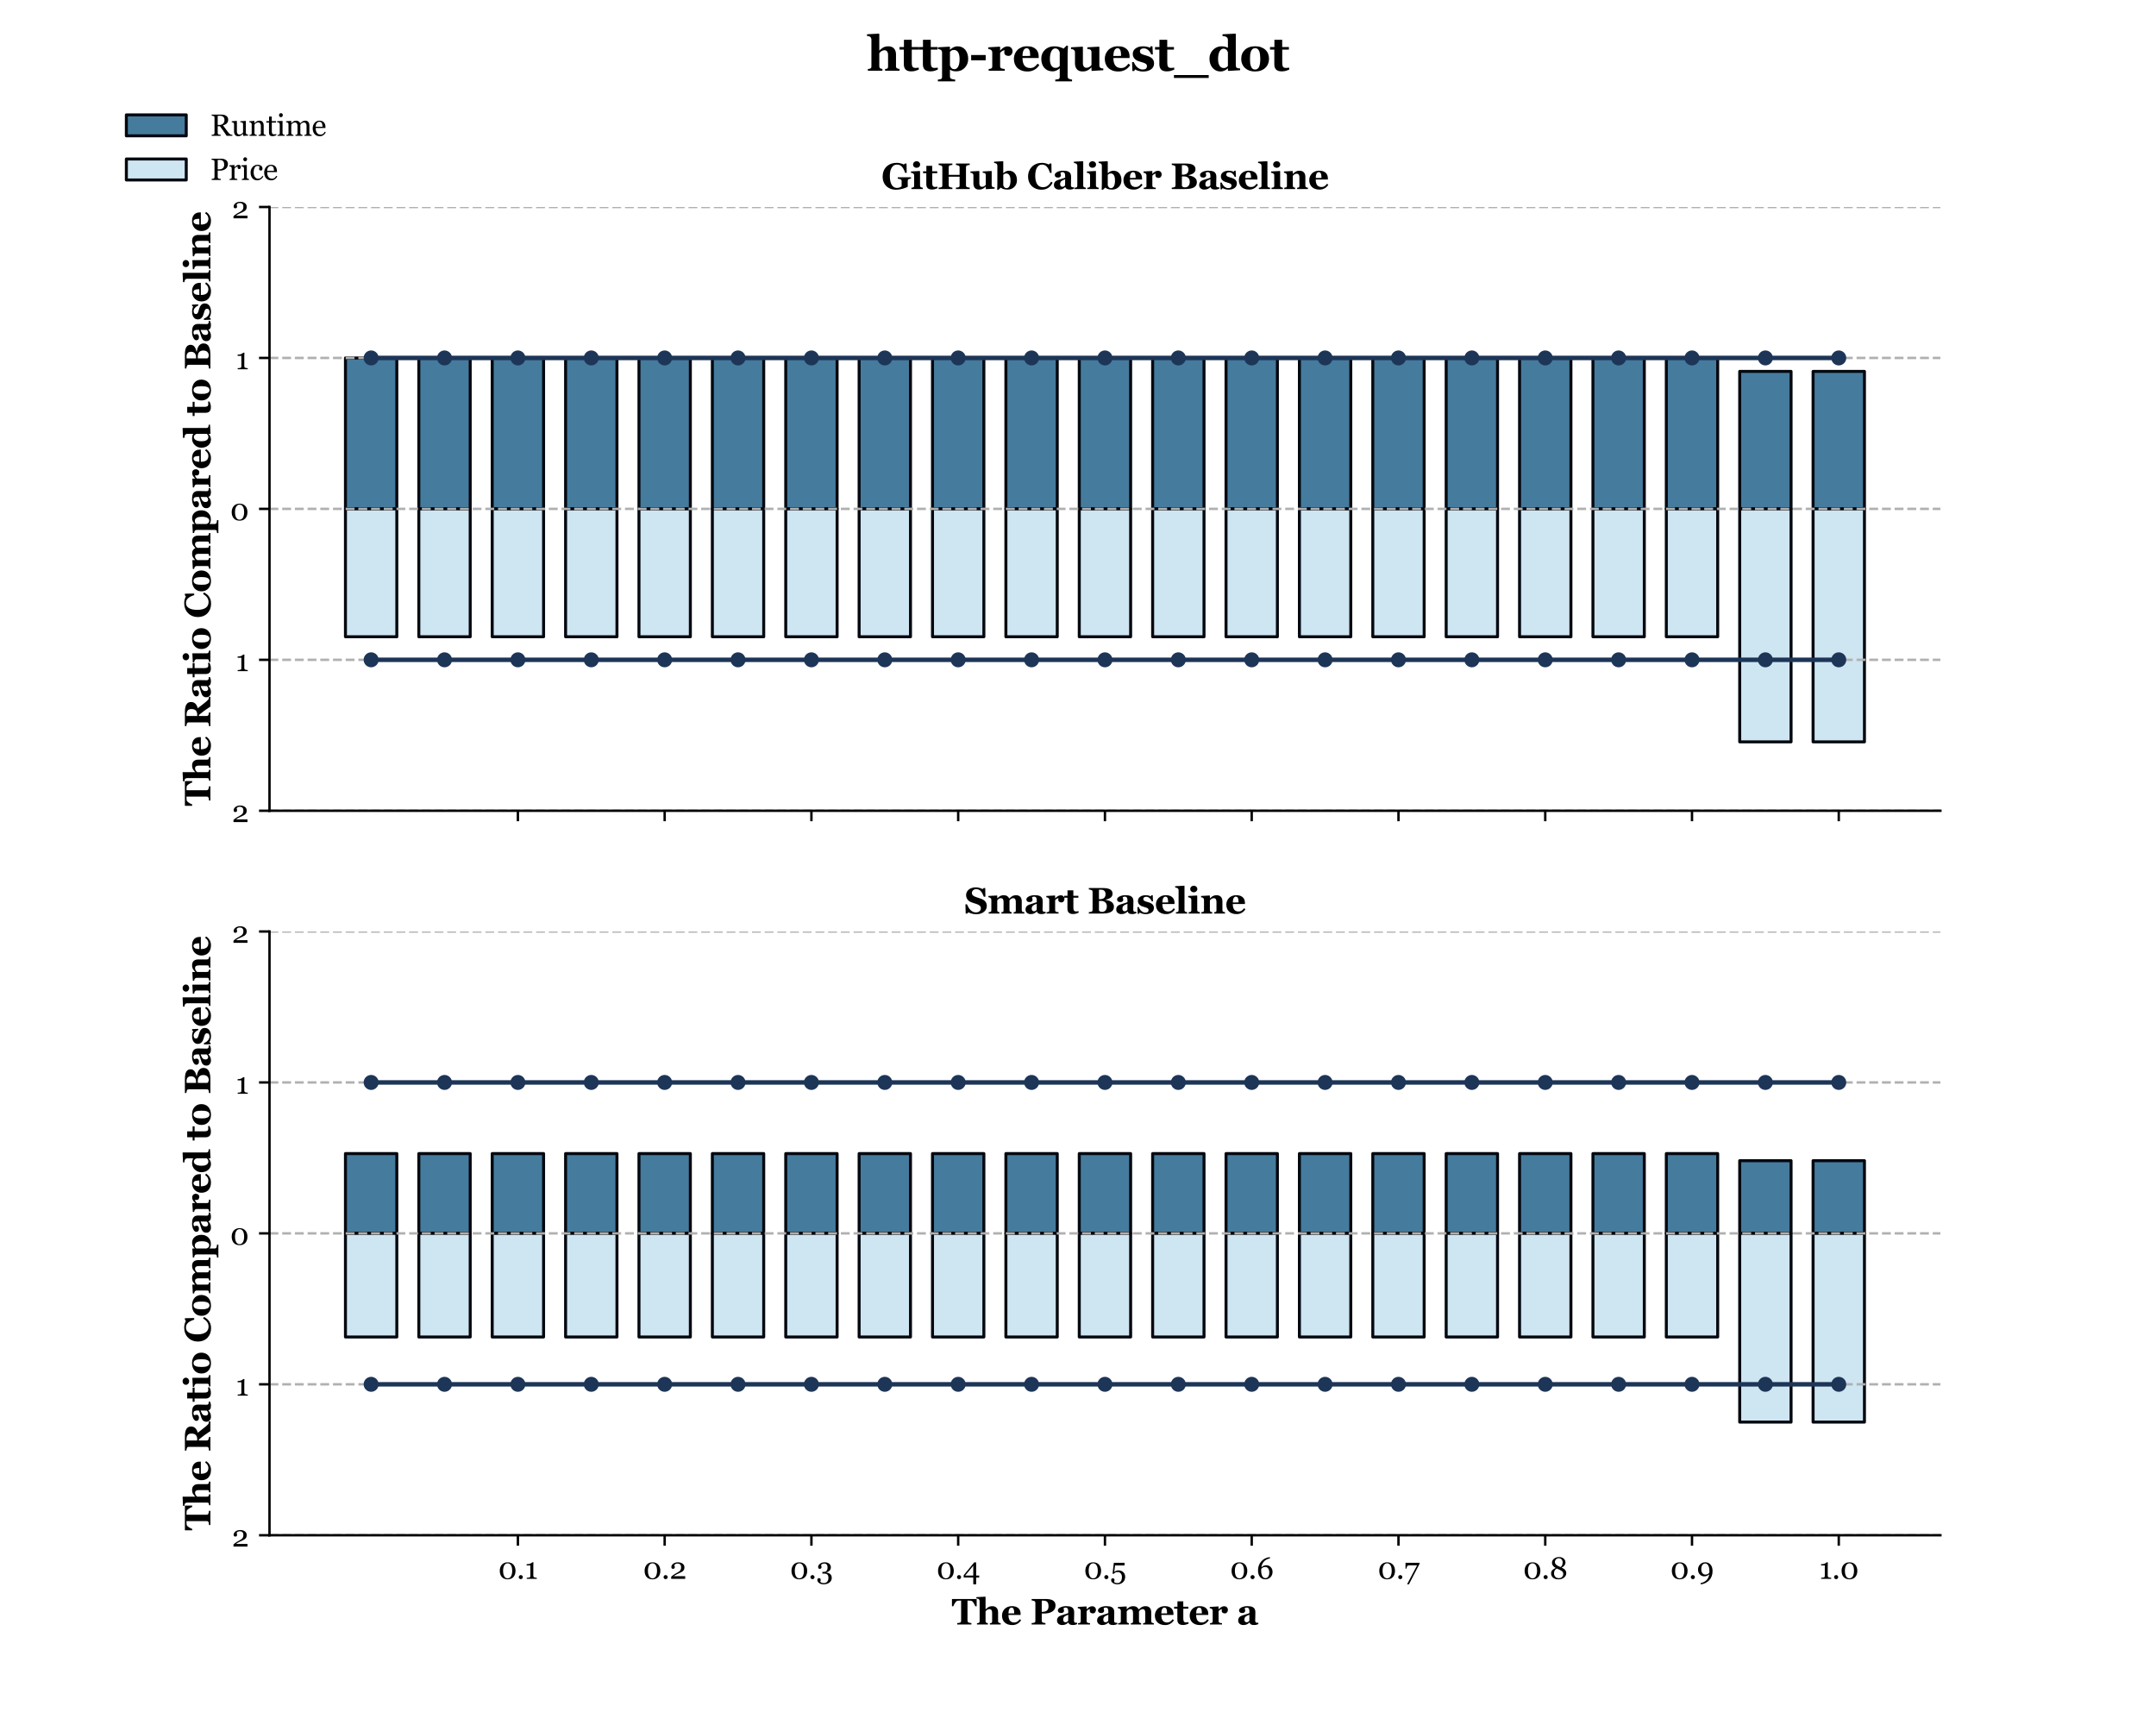 <?xml version="1.0" encoding="utf-8" standalone="no"?>
<!DOCTYPE svg PUBLIC "-//W3C//DTD SVG 1.1//EN"
  "http://www.w3.org/Graphics/SVG/1.1/DTD/svg11.dtd">
<svg xmlns:xlink="http://www.w3.org/1999/xlink" width="720pt" height="576pt" viewBox="0 0 720 576" xmlns="http://www.w3.org/2000/svg" version="1.1">
 <defs>
  <style type="text/css">*{stroke-linejoin: round; stroke-linecap: butt}</style>
 </defs>
 <g id="figure_1">
  <g id="patch_1">
   <path d="M 0 576 
L 720 576 
L 720 0 
L 0 0 
z
" style="fill: #ffffff"/>
  </g>
  <g id="axes_1">
   <g id="patch_2">
    <path d="M 90 270.72 
L 648 270.72 
L 648 69.12 
L 90 69.12 
z
" style="fill: #ffffff"/>
   </g>
   <g id="patch_3">
    <path d="M 115.364 169.92 
L 132.518 169.92 
L 132.518 119.53 
L 115.364 119.53 
z
" clip-path="url(#p9510c10d0d)" style="fill: #457b9d; stroke: #04080f; stroke-linejoin: miter"/>
   </g>
   <g id="patch_4">
    <path d="M 139.87 169.92 
L 157.024 169.92 
L 157.024 119.53 
L 139.87 119.53 
z
" clip-path="url(#p9510c10d0d)" style="fill: #457b9d; stroke: #04080f; stroke-linejoin: miter"/>
   </g>
   <g id="patch_5">
    <path d="M 164.375 169.92 
L 181.53 169.92 
L 181.53 119.53 
L 164.375 119.53 
z
" clip-path="url(#p9510c10d0d)" style="fill: #457b9d; stroke: #04080f; stroke-linejoin: miter"/>
   </g>
   <g id="patch_6">
    <path d="M 188.881 169.92 
L 206.036 169.92 
L 206.036 119.53 
L 188.881 119.53 
z
" clip-path="url(#p9510c10d0d)" style="fill: #457b9d; stroke: #04080f; stroke-linejoin: miter"/>
   </g>
   <g id="patch_7">
    <path d="M 213.387 169.92 
L 230.542 169.92 
L 230.542 119.53 
L 213.387 119.53 
z
" clip-path="url(#p9510c10d0d)" style="fill: #457b9d; stroke: #04080f; stroke-linejoin: miter"/>
   </g>
   <g id="patch_8">
    <path d="M 237.893 169.92 
L 255.047 169.92 
L 255.047 119.53 
L 237.893 119.53 
z
" clip-path="url(#p9510c10d0d)" style="fill: #457b9d; stroke: #04080f; stroke-linejoin: miter"/>
   </g>
   <g id="patch_9">
    <path d="M 262.399 169.92 
L 279.553 169.92 
L 279.553 119.53 
L 262.399 119.53 
z
" clip-path="url(#p9510c10d0d)" style="fill: #457b9d; stroke: #04080f; stroke-linejoin: miter"/>
   </g>
   <g id="patch_10">
    <path d="M 286.905 169.92 
L 304.059 169.92 
L 304.059 119.53 
L 286.905 119.53 
z
" clip-path="url(#p9510c10d0d)" style="fill: #457b9d; stroke: #04080f; stroke-linejoin: miter"/>
   </g>
   <g id="patch_11">
    <path d="M 311.411 169.92 
L 328.565 169.92 
L 328.565 119.53 
L 311.411 119.53 
z
" clip-path="url(#p9510c10d0d)" style="fill: #457b9d; stroke: #04080f; stroke-linejoin: miter"/>
   </g>
   <g id="patch_12">
    <path d="M 335.917 169.92 
L 353.071 169.92 
L 353.071 119.53 
L 335.917 119.53 
z
" clip-path="url(#p9510c10d0d)" style="fill: #457b9d; stroke: #04080f; stroke-linejoin: miter"/>
   </g>
   <g id="patch_13">
    <path d="M 360.423 169.92 
L 377.577 169.92 
L 377.577 119.53 
L 360.423 119.53 
z
" clip-path="url(#p9510c10d0d)" style="fill: #457b9d; stroke: #04080f; stroke-linejoin: miter"/>
   </g>
   <g id="patch_14">
    <path d="M 384.929 169.92 
L 402.083 169.92 
L 402.083 119.53 
L 384.929 119.53 
z
" clip-path="url(#p9510c10d0d)" style="fill: #457b9d; stroke: #04080f; stroke-linejoin: miter"/>
   </g>
   <g id="patch_15">
    <path d="M 409.435 169.92 
L 426.589 169.92 
L 426.589 119.53 
L 409.435 119.53 
z
" clip-path="url(#p9510c10d0d)" style="fill: #457b9d; stroke: #04080f; stroke-linejoin: miter"/>
   </g>
   <g id="patch_16">
    <path d="M 433.941 169.92 
L 451.095 169.92 
L 451.095 119.53 
L 433.941 119.53 
z
" clip-path="url(#p9510c10d0d)" style="fill: #457b9d; stroke: #04080f; stroke-linejoin: miter"/>
   </g>
   <g id="patch_17">
    <path d="M 458.447 169.92 
L 475.601 169.92 
L 475.601 119.53 
L 458.447 119.53 
z
" clip-path="url(#p9510c10d0d)" style="fill: #457b9d; stroke: #04080f; stroke-linejoin: miter"/>
   </g>
   <g id="patch_18">
    <path d="M 482.953 169.92 
L 500.107 169.92 
L 500.107 119.53 
L 482.953 119.53 
z
" clip-path="url(#p9510c10d0d)" style="fill: #457b9d; stroke: #04080f; stroke-linejoin: miter"/>
   </g>
   <g id="patch_19">
    <path d="M 507.458 169.92 
L 524.613 169.92 
L 524.613 119.53 
L 507.458 119.53 
z
" clip-path="url(#p9510c10d0d)" style="fill: #457b9d; stroke: #04080f; stroke-linejoin: miter"/>
   </g>
   <g id="patch_20">
    <path d="M 531.964 169.92 
L 549.119 169.92 
L 549.119 119.53 
L 531.964 119.53 
z
" clip-path="url(#p9510c10d0d)" style="fill: #457b9d; stroke: #04080f; stroke-linejoin: miter"/>
   </g>
   <g id="patch_21">
    <path d="M 556.47 169.92 
L 573.625 169.92 
L 573.625 119.53 
L 556.47 119.53 
z
" clip-path="url(#p9510c10d0d)" style="fill: #457b9d; stroke: #04080f; stroke-linejoin: miter"/>
   </g>
   <g id="patch_22">
    <path d="M 580.976 169.92 
L 598.13 169.92 
L 598.13 124.02 
L 580.976 124.02 
z
" clip-path="url(#p9510c10d0d)" style="fill: #457b9d; stroke: #04080f; stroke-linejoin: miter"/>
   </g>
   <g id="patch_23">
    <path d="M 605.482 169.92 
L 622.636 169.92 
L 622.636 124.02 
L 605.482 124.02 
z
" clip-path="url(#p9510c10d0d)" style="fill: #457b9d; stroke: #04080f; stroke-linejoin: miter"/>
   </g>
   <g id="patch_24">
    <path d="M 115.364 169.92 
L 132.518 169.92 
L 132.518 212.621 
L 115.364 212.621 
z
" clip-path="url(#p9510c10d0d)" style="fill: #cee5f2; stroke: #04080f; stroke-linejoin: miter"/>
   </g>
   <g id="patch_25">
    <path d="M 139.87 169.92 
L 157.024 169.92 
L 157.024 212.621 
L 139.87 212.621 
z
" clip-path="url(#p9510c10d0d)" style="fill: #cee5f2; stroke: #04080f; stroke-linejoin: miter"/>
   </g>
   <g id="patch_26">
    <path d="M 164.375 169.92 
L 181.53 169.92 
L 181.53 212.621 
L 164.375 212.621 
z
" clip-path="url(#p9510c10d0d)" style="fill: #cee5f2; stroke: #04080f; stroke-linejoin: miter"/>
   </g>
   <g id="patch_27">
    <path d="M 188.881 169.92 
L 206.036 169.92 
L 206.036 212.621 
L 188.881 212.621 
z
" clip-path="url(#p9510c10d0d)" style="fill: #cee5f2; stroke: #04080f; stroke-linejoin: miter"/>
   </g>
   <g id="patch_28">
    <path d="M 213.387 169.92 
L 230.542 169.92 
L 230.542 212.621 
L 213.387 212.621 
z
" clip-path="url(#p9510c10d0d)" style="fill: #cee5f2; stroke: #04080f; stroke-linejoin: miter"/>
   </g>
   <g id="patch_29">
    <path d="M 237.893 169.92 
L 255.047 169.92 
L 255.047 212.621 
L 237.893 212.621 
z
" clip-path="url(#p9510c10d0d)" style="fill: #cee5f2; stroke: #04080f; stroke-linejoin: miter"/>
   </g>
   <g id="patch_30">
    <path d="M 262.399 169.92 
L 279.553 169.92 
L 279.553 212.621 
L 262.399 212.621 
z
" clip-path="url(#p9510c10d0d)" style="fill: #cee5f2; stroke: #04080f; stroke-linejoin: miter"/>
   </g>
   <g id="patch_31">
    <path d="M 286.905 169.92 
L 304.059 169.92 
L 304.059 212.621 
L 286.905 212.621 
z
" clip-path="url(#p9510c10d0d)" style="fill: #cee5f2; stroke: #04080f; stroke-linejoin: miter"/>
   </g>
   <g id="patch_32">
    <path d="M 311.411 169.92 
L 328.565 169.92 
L 328.565 212.621 
L 311.411 212.621 
z
" clip-path="url(#p9510c10d0d)" style="fill: #cee5f2; stroke: #04080f; stroke-linejoin: miter"/>
   </g>
   <g id="patch_33">
    <path d="M 335.917 169.92 
L 353.071 169.92 
L 353.071 212.621 
L 335.917 212.621 
z
" clip-path="url(#p9510c10d0d)" style="fill: #cee5f2; stroke: #04080f; stroke-linejoin: miter"/>
   </g>
   <g id="patch_34">
    <path d="M 360.423 169.92 
L 377.577 169.92 
L 377.577 212.621 
L 360.423 212.621 
z
" clip-path="url(#p9510c10d0d)" style="fill: #cee5f2; stroke: #04080f; stroke-linejoin: miter"/>
   </g>
   <g id="patch_35">
    <path d="M 384.929 169.92 
L 402.083 169.92 
L 402.083 212.621 
L 384.929 212.621 
z
" clip-path="url(#p9510c10d0d)" style="fill: #cee5f2; stroke: #04080f; stroke-linejoin: miter"/>
   </g>
   <g id="patch_36">
    <path d="M 409.435 169.92 
L 426.589 169.92 
L 426.589 212.621 
L 409.435 212.621 
z
" clip-path="url(#p9510c10d0d)" style="fill: #cee5f2; stroke: #04080f; stroke-linejoin: miter"/>
   </g>
   <g id="patch_37">
    <path d="M 433.941 169.92 
L 451.095 169.92 
L 451.095 212.621 
L 433.941 212.621 
z
" clip-path="url(#p9510c10d0d)" style="fill: #cee5f2; stroke: #04080f; stroke-linejoin: miter"/>
   </g>
   <g id="patch_38">
    <path d="M 458.447 169.92 
L 475.601 169.92 
L 475.601 212.621 
L 458.447 212.621 
z
" clip-path="url(#p9510c10d0d)" style="fill: #cee5f2; stroke: #04080f; stroke-linejoin: miter"/>
   </g>
   <g id="patch_39">
    <path d="M 482.953 169.92 
L 500.107 169.92 
L 500.107 212.621 
L 482.953 212.621 
z
" clip-path="url(#p9510c10d0d)" style="fill: #cee5f2; stroke: #04080f; stroke-linejoin: miter"/>
   </g>
   <g id="patch_40">
    <path d="M 507.458 169.92 
L 524.613 169.92 
L 524.613 212.621 
L 507.458 212.621 
z
" clip-path="url(#p9510c10d0d)" style="fill: #cee5f2; stroke: #04080f; stroke-linejoin: miter"/>
   </g>
   <g id="patch_41">
    <path d="M 531.964 169.92 
L 549.119 169.92 
L 549.119 212.621 
L 531.964 212.621 
z
" clip-path="url(#p9510c10d0d)" style="fill: #cee5f2; stroke: #04080f; stroke-linejoin: miter"/>
   </g>
   <g id="patch_42">
    <path d="M 556.47 169.92 
L 573.625 169.92 
L 573.625 212.621 
L 556.47 212.621 
z
" clip-path="url(#p9510c10d0d)" style="fill: #cee5f2; stroke: #04080f; stroke-linejoin: miter"/>
   </g>
   <g id="patch_43">
    <path d="M 580.976 169.92 
L 598.13 169.92 
L 598.13 247.712 
L 580.976 247.712 
z
" clip-path="url(#p9510c10d0d)" style="fill: #cee5f2; stroke: #04080f; stroke-linejoin: miter"/>
   </g>
   <g id="patch_44">
    <path d="M 605.482 169.92 
L 622.636 169.92 
L 622.636 247.712 
L 605.482 247.712 
z
" clip-path="url(#p9510c10d0d)" style="fill: #cee5f2; stroke: #04080f; stroke-linejoin: miter"/>
   </g>
   <g id="matplotlib.axis_1">
    <g id="xtick_1">
     <g id="line2d_1">
      <defs>
       <path id="mbf29659dc7" d="M 0 0 
L 0 3.5 
" style="stroke: #000000; stroke-width: 0.8"/>
      </defs>
      <g>
       <use xlink:href="#mbf29659dc7" x="172.953" y="270.72" style="stroke: #000000; stroke-width: 0.8"/>
      </g>
     </g>
    </g>
    <g id="xtick_2">
     <g id="line2d_2">
      <g>
       <use xlink:href="#mbf29659dc7" x="221.964" y="270.72" style="stroke: #000000; stroke-width: 0.8"/>
      </g>
     </g>
    </g>
    <g id="xtick_3">
     <g id="line2d_3">
      <g>
       <use xlink:href="#mbf29659dc7" x="270.976" y="270.72" style="stroke: #000000; stroke-width: 0.8"/>
      </g>
     </g>
    </g>
    <g id="xtick_4">
     <g id="line2d_4">
      <g>
       <use xlink:href="#mbf29659dc7" x="319.988" y="270.72" style="stroke: #000000; stroke-width: 0.8"/>
      </g>
     </g>
    </g>
    <g id="xtick_5">
     <g id="line2d_5">
      <g>
       <use xlink:href="#mbf29659dc7" x="369" y="270.72" style="stroke: #000000; stroke-width: 0.8"/>
      </g>
     </g>
    </g>
    <g id="xtick_6">
     <g id="line2d_6">
      <g>
       <use xlink:href="#mbf29659dc7" x="418.012" y="270.72" style="stroke: #000000; stroke-width: 0.8"/>
      </g>
     </g>
    </g>
    <g id="xtick_7">
     <g id="line2d_7">
      <g>
       <use xlink:href="#mbf29659dc7" x="467.024" y="270.72" style="stroke: #000000; stroke-width: 0.8"/>
      </g>
     </g>
    </g>
    <g id="xtick_8">
     <g id="line2d_8">
      <g>
       <use xlink:href="#mbf29659dc7" x="516.036" y="270.72" style="stroke: #000000; stroke-width: 0.8"/>
      </g>
     </g>
    </g>
    <g id="xtick_9">
     <g id="line2d_9">
      <g>
       <use xlink:href="#mbf29659dc7" x="565.047" y="270.72" style="stroke: #000000; stroke-width: 0.8"/>
      </g>
     </g>
    </g>
    <g id="xtick_10">
     <g id="line2d_10">
      <g>
       <use xlink:href="#mbf29659dc7" x="614.059" y="270.72" style="stroke: #000000; stroke-width: 0.8"/>
      </g>
     </g>
    </g>
   </g>
   <g id="matplotlib.axis_2">
    <g id="ytick_1">
     <g id="line2d_11">
      <path d="M 90 69.12 
L 648 69.12 
" clip-path="url(#p9510c10d0d)" style="fill: none; stroke-dasharray: 2.96,1.28; stroke-dashoffset: 0; stroke: #b0b0b0; stroke-width: 0.8"/>
     </g>
     <g id="line2d_12">
      <defs>
       <path id="mf722f2403b" d="M 0 0 
L -3.5 0 
" style="stroke: #000000; stroke-width: 0.8"/>
      </defs>
      <g>
       <use xlink:href="#mf722f2403b" x="90" y="69.12" style="stroke: #000000; stroke-width: 0.8"/>
      </g>
     </g>
     <g id="text_1">
      <!-- 2 -->
      <g transform="translate(77.414 72.9) scale(0.1 -0.1)">
       <defs>
        <path id="Georgia-32" d="M 3272 0 
L 344 0 
L 344 425 
Q 428 522 578 642 
Q 728 763 934 903 
Q 1059 988 1234 1088 
Q 1409 1188 1631 1306 
Q 1878 1438 2011 1538 
Q 2144 1638 2253 1784 
Q 2325 1881 2369 2026 
Q 2413 2172 2413 2441 
Q 2413 2831 2203 3014 
Q 1994 3197 1666 3197 
Q 1463 3197 1281 3117 
Q 1100 3038 1009 2897 
Q 1031 2797 1064 2659 
Q 1097 2522 1097 2391 
Q 1097 2272 998 2180 
Q 900 2088 706 2088 
Q 550 2088 465 2195 
Q 381 2303 381 2484 
Q 381 2653 475 2823 
Q 569 2994 744 3138 
Q 916 3278 1169 3365 
Q 1422 3453 1716 3453 
Q 2356 3453 2732 3167 
Q 3109 2881 3109 2403 
Q 3109 2175 3042 1987 
Q 2975 1800 2825 1656 
Q 2659 1497 2437 1383 
Q 2216 1269 1759 1066 
Q 1488 944 1253 811 
Q 1019 678 869 553 
L 3272 553 
L 3272 0 
z
" transform="scale(0.016)"/>
       </defs>
       <use xlink:href="#Georgia-32"/>
      </g>
     </g>
    </g>
    <g id="ytick_2">
     <g id="line2d_13">
      <path d="M 90 119.52 
L 648 119.52 
" clip-path="url(#p9510c10d0d)" style="fill: none; stroke-dasharray: 2.96,1.28; stroke-dashoffset: 0; stroke: #b0b0b0; stroke-width: 0.8"/>
     </g>
     <g id="line2d_14">
      <g>
       <use xlink:href="#mf722f2403b" x="90" y="119.52" style="stroke: #000000; stroke-width: 0.8"/>
      </g>
     </g>
     <g id="text_2">
      <!-- 1 -->
      <g transform="translate(78.703 123.3) scale(0.1 -0.1)">
       <defs>
        <path id="Georgia-31" d="M 2528 0 
L 422 0 
L 422 222 
Q 516 228 714 248 
Q 913 269 988 291 
Q 1084 322 1136 392 
Q 1188 463 1188 603 
L 1188 2797 
L 409 2797 
L 409 3059 
L 581 3059 
Q 919 3059 1186 3184 
Q 1453 3309 1569 3453 
L 1828 3453 
Q 1819 3250 1809 2978 
Q 1800 2706 1800 2491 
L 1800 638 
Q 1800 528 1848 442 
Q 1897 356 1988 316 
Q 2069 281 2253 253 
Q 2438 225 2528 222 
L 2528 0 
z
" transform="scale(0.016)"/>
       </defs>
       <use xlink:href="#Georgia-31"/>
      </g>
     </g>
    </g>
    <g id="ytick_3">
     <g id="line2d_15">
      <path d="M 90 169.92 
L 648 169.92 
" clip-path="url(#p9510c10d0d)" style="fill: none; stroke-dasharray: 2.96,1.28; stroke-dashoffset: 0; stroke: #b0b0b0; stroke-width: 0.8"/>
     </g>
     <g id="line2d_16">
      <g>
       <use xlink:href="#mf722f2403b" x="90" y="169.92" style="stroke: #000000; stroke-width: 0.8"/>
      </g>
     </g>
     <g id="text_3">
      <!-- 0 -->
      <g transform="translate(76.862 173.7) scale(0.1 -0.1)">
       <defs>
        <path id="Georgia-30" d="M 3209 2919 
Q 3409 2678 3507 2354 
Q 3606 2031 3606 1678 
Q 3606 1253 3484 917 
Q 3363 581 3150 359 
Q 2931 131 2631 15 
Q 2331 -100 1963 -100 
Q 1559 -100 1243 34 
Q 928 169 731 403 
Q 525 647 423 973 
Q 322 1300 322 1678 
Q 322 2050 420 2362 
Q 519 2675 728 2928 
Q 928 3172 1243 3312 
Q 1559 3453 1966 3453 
Q 2394 3453 2700 3309 
Q 3006 3166 3209 2919 
z
M 2916 1678 
Q 2916 2422 2661 2831 
Q 2406 3241 1969 3241 
Q 1525 3241 1269 2831 
Q 1013 2422 1013 1678 
Q 1013 972 1258 542 
Q 1503 113 1963 113 
Q 2422 113 2669 542 
Q 2916 972 2916 1678 
z
" transform="scale(0.016)"/>
       </defs>
       <use xlink:href="#Georgia-30"/>
      </g>
     </g>
    </g>
    <g id="ytick_4">
     <g id="line2d_17">
      <path d="M 90 220.32 
L 648 220.32 
" clip-path="url(#p9510c10d0d)" style="fill: none; stroke-dasharray: 2.96,1.28; stroke-dashoffset: 0; stroke: #b0b0b0; stroke-width: 0.8"/>
     </g>
     <g id="line2d_18">
      <g>
       <use xlink:href="#mf722f2403b" x="90" y="220.32" style="stroke: #000000; stroke-width: 0.8"/>
      </g>
     </g>
     <g id="text_4">
      <!-- 1 -->
      <g transform="translate(78.703 224.1) scale(0.1 -0.1)">
       <use xlink:href="#Georgia-31"/>
      </g>
     </g>
    </g>
    <g id="ytick_5">
     <g id="line2d_19">
      <path d="M 90 270.72 
L 648 270.72 
" clip-path="url(#p9510c10d0d)" style="fill: none; stroke-dasharray: 2.96,1.28; stroke-dashoffset: 0; stroke: #b0b0b0; stroke-width: 0.8"/>
     </g>
     <g id="line2d_20">
      <g>
       <use xlink:href="#mf722f2403b" x="90" y="270.72" style="stroke: #000000; stroke-width: 0.8"/>
      </g>
     </g>
     <g id="text_5">
      <!-- 2 -->
      <g transform="translate(77.414 274.5) scale(0.1 -0.1)">
       <use xlink:href="#Georgia-32"/>
      </g>
     </g>
    </g>
    <g id="text_6">
     <!-- The Ratio Compared to Baseline -->
     <g transform="translate(70.26 269.138) rotate(-90) scale(0.12 -0.12)">
      <defs>
       <path id="Georgia-Bold-54" d="M 4338 3166 
L 4097 3166 
Q 4000 3450 3786 3775 
Q 3572 4100 3391 4125 
Q 3291 4138 3144 4147 
Q 2997 4156 2891 4156 
L 2744 4156 
L 2744 678 
Q 2744 566 2784 480 
Q 2825 394 2944 344 
Q 3016 316 3167 286 
Q 3319 256 3425 244 
L 3425 0 
L 953 0 
L 953 244 
Q 1044 253 1208 270 
Q 1372 288 1431 313 
Q 1553 363 1593 447 
Q 1634 531 1634 647 
L 1634 4156 
L 1488 4156 
Q 1381 4156 1234 4147 
Q 1088 4138 988 4125 
Q 806 4100 592 3775 
Q 378 3450 281 3166 
L 41 3166 
L 41 4434 
L 4338 4434 
L 4338 3166 
z
" transform="scale(0.016)"/>
       <path id="Georgia-Bold-68" d="M 4244 0 
L 2363 0 
L 2363 228 
Q 2425 234 2509 243 
Q 2594 253 2634 275 
Q 2700 309 2726 375 
Q 2753 441 2753 569 
L 2753 2031 
Q 2753 2353 2633 2512 
Q 2513 2672 2291 2672 
Q 2166 2672 2058 2634 
Q 1950 2597 1847 2525 
Q 1756 2463 1701 2397 
Q 1647 2331 1609 2281 
L 1609 603 
Q 1609 488 1637 420 
Q 1666 353 1744 309 
Q 1791 281 1867 259 
Q 1944 238 2016 228 
L 2016 0 
L 116 0 
L 116 228 
Q 197 234 273 243 
Q 350 253 409 275 
Q 509 313 545 383 
Q 581 453 581 569 
L 581 4053 
Q 581 4153 534 4265 
Q 488 4378 403 4434 
Q 341 4475 222 4498 
Q 103 4522 9 4528 
L 9 4756 
L 1563 4838 
L 1609 4788 
L 1609 2638 
L 1622 2638 
Q 1741 2744 1836 2830 
Q 1931 2916 2069 3003 
Q 2184 3078 2370 3131 
Q 2556 3184 2772 3184 
Q 3278 3184 3533 2893 
Q 3788 2603 3788 2128 
L 3788 597 
Q 3788 481 3822 412 
Q 3856 344 3950 303 
Q 4006 278 4075 259 
Q 4144 241 4244 228 
L 4244 0 
z
" transform="scale(0.016)"/>
       <path id="Georgia-Bold-65" d="M 3541 747 
Q 3431 569 3276 411 
Q 3122 253 2925 141 
Q 2716 22 2502 -39 
Q 2288 -100 2009 -100 
Q 1547 -100 1211 31 
Q 875 163 656 384 
Q 438 606 330 907 
Q 222 1209 222 1563 
Q 222 1881 339 2173 
Q 456 2466 672 2694 
Q 884 2916 1207 3053 
Q 1531 3191 1931 3191 
Q 2369 3191 2650 3084 
Q 2931 2978 3116 2791 
Q 3294 2613 3375 2370 
Q 3456 2128 3456 1863 
L 3456 1659 
L 1344 1659 
Q 1344 1019 1591 684 
Q 1838 350 2375 350 
Q 2669 350 2903 511 
Q 3138 672 3303 919 
L 3541 747 
z
M 2347 1934 
Q 2347 2122 2328 2319 
Q 2309 2516 2263 2641 
Q 2209 2788 2117 2863 
Q 2025 2938 1884 2938 
Q 1644 2938 1500 2694 
Q 1356 2450 1344 1922 
L 2347 1934 
z
" transform="scale(0.016)"/>
       <path id="Georgia-Bold-20" transform="scale(0.016)"/>
       <path id="Georgia-Bold-52" d="M 5306 0 
L 3606 0 
Q 3166 675 2873 1075 
Q 2581 1475 2147 2000 
L 1975 2000 
L 1975 653 
Q 1975 541 2017 462 
Q 2059 384 2178 331 
Q 2238 306 2364 279 
Q 2491 253 2581 244 
L 2581 0 
L 216 0 
L 216 244 
Q 306 253 454 270 
Q 603 288 666 313 
Q 784 363 825 439 
Q 866 516 866 634 
L 866 3763 
Q 866 3875 831 3950 
Q 797 4025 666 4081 
Q 566 4122 430 4150 
Q 294 4178 216 4191 
L 216 4434 
L 2703 4434 
Q 3538 4434 3970 4173 
Q 4403 3913 4403 3384 
Q 4403 2919 4136 2636 
Q 3869 2353 3322 2194 
Q 3534 1919 3817 1556 
Q 4100 1194 4406 816 
Q 4503 694 4670 517 
Q 4838 341 4966 300 
Q 5038 278 5148 262 
Q 5259 247 5306 244 
L 5306 0 
z
M 3178 3297 
Q 3178 3741 2929 3945 
Q 2681 4150 2222 4150 
L 1975 4150 
L 1975 2294 
L 2213 2294 
Q 2672 2294 2925 2534 
Q 3178 2775 3178 3297 
z
" transform="scale(0.016)"/>
       <path id="Georgia-Bold-61" d="M 3753 66 
Q 3616 6 3428 -44 
Q 3241 -94 3031 -94 
Q 2647 -94 2465 20 
Q 2284 134 2219 347 
L 2200 347 
Q 2094 241 1995 166 
Q 1897 91 1784 38 
Q 1638 -31 1502 -64 
Q 1366 -97 1122 -97 
Q 759 -97 503 117 
Q 247 331 247 684 
Q 247 888 303 1030 
Q 359 1172 463 1281 
Q 556 1381 679 1447 
Q 803 1513 950 1569 
Q 1231 1672 1625 1783 
Q 2019 1894 2200 1981 
L 2200 2281 
Q 2200 2359 2187 2487 
Q 2175 2616 2134 2703 
Q 2091 2803 1997 2872 
Q 1903 2941 1750 2941 
Q 1613 2941 1520 2902 
Q 1428 2863 1372 2822 
Q 1381 2759 1425 2631 
Q 1469 2503 1469 2384 
Q 1469 2331 1441 2251 
Q 1413 2172 1359 2125 
Q 1288 2063 1198 2028 
Q 1109 1994 925 1994 
Q 663 1994 528 2120 
Q 394 2247 394 2450 
Q 394 2625 533 2764 
Q 672 2903 872 2994 
Q 1069 3088 1325 3139 
Q 1581 3191 1800 3191 
Q 2103 3191 2356 3155 
Q 2609 3119 2813 3006 
Q 3006 2897 3120 2689 
Q 3234 2481 3234 2147 
Q 3234 1794 3220 1309 
Q 3206 825 3206 672 
Q 3206 531 3248 450 
Q 3291 369 3378 328 
Q 3431 303 3545 298 
Q 3659 294 3753 294 
L 3753 66 
z
M 2200 1694 
Q 2025 1634 1853 1557 
Q 1681 1481 1572 1397 
Q 1456 1309 1390 1173 
Q 1325 1038 1325 853 
Q 1325 609 1436 500 
Q 1547 391 1709 391 
Q 1881 391 1992 461 
Q 2103 531 2188 634 
L 2200 1694 
z
" transform="scale(0.016)"/>
       <path id="Georgia-Bold-74" d="M 2506 144 
Q 2306 56 2078 -14 
Q 1850 -84 1522 -84 
Q 1034 -84 798 153 
Q 563 391 563 831 
L 563 2750 
L 0 2750 
L 0 3088 
L 575 3088 
L 575 4034 
L 1591 4034 
L 1591 3088 
L 2466 3088 
L 2466 2750 
L 1597 2750 
L 1597 1038 
Q 1597 672 1698 519 
Q 1800 366 2063 366 
Q 2147 366 2297 378 
Q 2447 391 2506 406 
L 2506 144 
z
" transform="scale(0.016)"/>
       <path id="Georgia-Bold-69" d="M 2156 0 
L 181 0 
L 181 228 
Q 263 234 341 243 
Q 419 253 475 275 
Q 575 313 615 383 
Q 656 453 656 569 
L 656 2388 
Q 656 2497 606 2580 
Q 556 2663 481 2713 
Q 425 2750 311 2784 
Q 197 2819 103 2828 
L 103 3056 
L 1634 3138 
L 1681 3091 
L 1681 609 
Q 1681 500 1728 423 
Q 1775 347 1863 309 
Q 1925 281 2000 259 
Q 2075 238 2156 228 
L 2156 0 
z
M 1700 4263 
Q 1700 4025 1517 3858 
Q 1334 3691 1084 3691 
Q 831 3691 648 3858 
Q 466 4025 466 4263 
Q 466 4500 648 4669 
Q 831 4838 1084 4838 
Q 1338 4838 1519 4669 
Q 1700 4500 1700 4263 
z
" transform="scale(0.016)"/>
       <path id="Georgia-Bold-6f" d="M 3372 2731 
Q 3603 2516 3725 2216 
Q 3847 1916 3847 1566 
Q 3847 1219 3726 911 
Q 3606 603 3375 384 
Q 3128 150 2786 25 
Q 2444 -100 2003 -100 
Q 1622 -100 1301 9 
Q 981 119 734 338 
Q 497 547 359 855 
Q 222 1163 222 1544 
Q 222 1919 342 2211 
Q 463 2503 703 2731 
Q 934 2950 1273 3070 
Q 1613 3191 2031 3191 
Q 2469 3191 2801 3070 
Q 3134 2950 3372 2731 
z
M 2572 566 
Q 2641 741 2673 991 
Q 2706 1241 2706 1572 
Q 2706 1791 2675 2072 
Q 2644 2353 2581 2516 
Q 2506 2713 2373 2825 
Q 2241 2938 2038 2938 
Q 1816 2938 1683 2816 
Q 1550 2694 1478 2500 
Q 1413 2322 1388 2083 
Q 1363 1844 1363 1584 
Q 1363 1244 1384 1020 
Q 1406 797 1491 572 
Q 1563 378 1697 265 
Q 1831 153 2038 153 
Q 2225 153 2359 258 
Q 2494 363 2572 566 
z
" transform="scale(0.016)"/>
       <path id="Georgia-Bold-43" d="M 2541 -119 
Q 2053 -119 1628 39 
Q 1203 197 888 497 
Q 578 791 400 1223 
Q 222 1656 222 2175 
Q 222 2691 401 3130 
Q 581 3569 906 3891 
Q 1225 4206 1672 4379 
Q 2119 4553 2628 4553 
Q 2997 4553 3300 4464 
Q 3603 4375 3813 4263 
L 4006 4434 
L 4278 4434 
L 4306 2816 
L 4031 2816 
Q 3797 3556 3469 3903 
Q 3141 4250 2669 4250 
Q 2081 4250 1775 3733 
Q 1469 3216 1469 2281 
Q 1469 1753 1573 1379 
Q 1678 1006 1847 778 
Q 2028 541 2275 430 
Q 2522 319 2822 319 
Q 3259 319 3601 556 
Q 3944 794 4225 1275 
L 4494 1113 
Q 4359 838 4187 620 
Q 4016 403 3791 247 
Q 3544 75 3245 -22 
Q 2947 -119 2541 -119 
z
" transform="scale(0.016)"/>
       <path id="Georgia-Bold-6d" d="M 6391 0 
L 4528 0 
L 4528 228 
Q 4597 238 4672 244 
Q 4747 250 4797 275 
Q 4866 306 4884 379 
Q 4903 453 4903 569 
L 4903 2028 
Q 4903 2350 4789 2511 
Q 4675 2672 4463 2672 
Q 4328 2672 4223 2630 
Q 4119 2588 4031 2525 
Q 3941 2459 3891 2393 
Q 3841 2328 3806 2281 
L 3806 603 
Q 3806 491 3832 420 
Q 3859 350 3931 309 
Q 3981 281 4045 259 
Q 4109 238 4181 228 
L 4181 0 
L 2397 0 
L 2397 228 
Q 2456 234 2540 243 
Q 2625 253 2666 275 
Q 2731 309 2751 375 
Q 2772 441 2772 569 
L 2772 2028 
Q 2772 2350 2658 2511 
Q 2544 2672 2331 2672 
Q 2197 2672 2092 2630 
Q 1988 2588 1900 2525 
Q 1809 2459 1759 2393 
Q 1709 2328 1675 2281 
L 1675 603 
Q 1675 494 1703 422 
Q 1731 350 1803 309 
Q 1853 281 1917 259 
Q 1981 238 2053 228 
L 2053 0 
L 181 0 
L 181 228 
Q 263 234 341 243 
Q 419 253 475 275 
Q 575 313 612 383 
Q 650 453 650 569 
L 650 2388 
Q 650 2488 597 2583 
Q 544 2678 469 2731 
Q 413 2769 327 2794 
Q 241 2819 138 2828 
L 138 3056 
L 1628 3138 
L 1675 3091 
L 1675 2650 
L 1688 2650 
Q 1775 2728 1895 2836 
Q 2016 2944 2122 3009 
Q 2238 3084 2419 3134 
Q 2600 3184 2816 3184 
Q 3172 3184 3411 3029 
Q 3650 2875 3750 2619 
L 3778 2619 
Q 3869 2703 4000 2817 
Q 4131 2931 4241 3000 
Q 4363 3078 4552 3131 
Q 4741 3184 4956 3184 
Q 5428 3184 5683 2906 
Q 5938 2628 5938 2116 
L 5938 597 
Q 5938 481 5972 411 
Q 6006 341 6097 303 
Q 6147 281 6220 259 
Q 6294 238 6391 228 
L 6391 0 
z
" transform="scale(0.016)"/>
       <path id="Georgia-Bold-70" d="M 3988 1522 
Q 3988 863 3547 391 
Q 3106 -81 2431 -81 
Q 2131 -81 1943 -20 
Q 1756 41 1634 128 
L 1609 128 
L 1609 -750 
Q 1609 -859 1657 -940 
Q 1706 -1022 1794 -1059 
Q 1878 -1094 2033 -1122 
Q 2188 -1150 2291 -1156 
L 2291 -1388 
L 34 -1388 
L 34 -1156 
Q 113 -1150 231 -1133 
Q 350 -1116 409 -1097 
Q 509 -1063 545 -980 
Q 581 -897 581 -791 
L 581 2406 
Q 572 2509 533 2587 
Q 494 2666 409 2725 
Q 347 2766 244 2792 
Q 141 2819 41 2828 
L 41 3056 
L 1563 3138 
L 1609 3097 
L 1609 2750 
L 1634 2744 
Q 1841 2953 2092 3068 
Q 2344 3184 2591 3184 
Q 3238 3184 3613 2726 
Q 3988 2269 3988 1522 
z
M 2866 1509 
Q 2866 1744 2831 1958 
Q 2797 2172 2709 2341 
Q 2625 2509 2486 2609 
Q 2347 2709 2147 2709 
Q 1944 2709 1822 2639 
Q 1700 2569 1609 2456 
L 1609 684 
Q 1628 622 1681 523 
Q 1734 425 1788 366 
Q 1866 281 1966 240 
Q 2066 200 2184 200 
Q 2494 200 2680 533 
Q 2866 866 2866 1509 
z
" transform="scale(0.016)"/>
       <path id="Georgia-Bold-72" d="M 3294 2528 
Q 3294 2291 3147 2111 
Q 3000 1931 2759 1931 
Q 2531 1931 2373 2047 
Q 2216 2163 2216 2388 
Q 2216 2497 2231 2558 
Q 2247 2619 2259 2672 
Q 2116 2666 1956 2572 
Q 1797 2478 1675 2322 
L 1675 606 
Q 1675 497 1709 425 
Q 1744 353 1825 313 
Q 1894 278 2048 254 
Q 2203 231 2272 228 
L 2272 0 
L 181 0 
L 181 228 
Q 259 234 339 245 
Q 419 256 475 275 
Q 575 309 612 381 
Q 650 453 650 569 
L 650 2388 
Q 650 2500 597 2589 
Q 544 2678 469 2731 
Q 413 2769 327 2794 
Q 241 2819 138 2828 
L 138 3056 
L 1628 3138 
L 1675 3091 
L 1675 2638 
L 1688 2638 
Q 1903 2888 2145 3030 
Q 2388 3172 2650 3172 
Q 2941 3172 3117 2992 
Q 3294 2813 3294 2528 
z
" transform="scale(0.016)"/>
       <path id="Georgia-Bold-64" d="M 4222 66 
L 2681 -25 
L 2634 19 
L 2634 306 
L 2613 313 
Q 2459 147 2198 23 
Q 1938 -100 1672 -100 
Q 1041 -100 631 369 
Q 222 838 222 1581 
Q 222 2241 680 2712 
Q 1138 3184 1788 3184 
Q 2044 3184 2269 3126 
Q 2494 3069 2628 2991 
L 2628 4013 
Q 2628 4128 2581 4229 
Q 2534 4331 2456 4388 
Q 2359 4456 2214 4486 
Q 2069 4516 1922 4528 
L 1922 4756 
L 3609 4838 
L 3656 4788 
L 3656 691 
Q 3656 572 3695 490 
Q 3734 409 3822 363 
Q 3888 328 4014 312 
Q 4141 297 4222 294 
L 4222 66 
z
M 2628 622 
L 2628 2388 
Q 2606 2459 2567 2546 
Q 2528 2634 2459 2713 
Q 2397 2778 2292 2828 
Q 2188 2878 2056 2878 
Q 1744 2878 1544 2525 
Q 1344 2172 1344 1528 
Q 1344 1275 1380 1073 
Q 1416 872 1506 706 
Q 1597 541 1739 447 
Q 1881 353 2081 353 
Q 2272 353 2397 426 
Q 2522 500 2628 622 
z
" transform="scale(0.016)"/>
       <path id="Georgia-Bold-42" d="M 4131 2034 
Q 4331 1897 4456 1689 
Q 4581 1481 4581 1200 
Q 4581 863 4439 630 
Q 4297 397 4031 263 
Q 3750 119 3383 59 
Q 3016 0 2519 0 
L 216 0 
L 216 244 
Q 313 253 459 272 
Q 606 291 666 316 
Q 781 363 823 439 
Q 866 516 866 638 
L 866 3763 
Q 866 3875 831 3950 
Q 797 4025 666 4081 
Q 569 4122 441 4148 
Q 313 4175 216 4191 
L 216 4434 
L 2625 4434 
Q 3534 4434 3937 4184 
Q 4341 3934 4341 3447 
Q 4341 3222 4250 3051 
Q 4159 2881 3991 2756 
Q 3838 2641 3625 2556 
Q 3413 2472 3169 2416 
L 3169 2356 
Q 3413 2331 3675 2248 
Q 3938 2166 4131 2034 
z
M 3125 3369 
Q 3125 3738 2917 3944 
Q 2709 4150 2294 4150 
Q 2234 4150 2139 4145 
Q 2044 4141 1975 4138 
L 1975 2494 
L 2138 2494 
Q 2644 2494 2884 2730 
Q 3125 2966 3125 3369 
z
M 3344 1241 
Q 3344 1703 3069 1950 
Q 2794 2197 2278 2197 
Q 2219 2197 2120 2192 
Q 2022 2188 1975 2184 
L 1975 563 
Q 2003 447 2150 367 
Q 2297 288 2506 288 
Q 2878 288 3111 538 
Q 3344 788 3344 1241 
z
" transform="scale(0.016)"/>
       <path id="Georgia-Bold-73" d="M 1628 -106 
Q 1325 -106 1036 -17 
Q 747 72 588 172 
L 494 -41 
L 250 -41 
L 209 1125 
L 438 1125 
Q 484 984 593 807 
Q 703 631 844 491 
Q 991 350 1180 253 
Q 1369 156 1584 156 
Q 1869 156 2008 267 
Q 2147 378 2147 609 
Q 2147 734 2084 815 
Q 2022 897 1913 956 
Q 1791 1019 1645 1062 
Q 1500 1106 1288 1169 
Q 1075 1231 923 1295 
Q 772 1359 609 1497 
Q 469 1619 384 1791 
Q 300 1963 300 2200 
Q 300 2641 670 2912 
Q 1041 3184 1641 3184 
Q 1925 3184 2164 3126 
Q 2403 3069 2566 3000 
L 2631 3184 
L 2869 3184 
L 2919 2119 
L 2697 2119 
Q 2588 2444 2322 2680 
Q 2056 2916 1750 2916 
Q 1509 2916 1371 2816 
Q 1234 2716 1234 2538 
Q 1234 2300 1436 2194 
Q 1638 2088 2000 1994 
Q 2559 1850 2818 1601 
Q 3078 1353 3078 969 
Q 3078 456 2676 175 
Q 2275 -106 1628 -106 
z
" transform="scale(0.016)"/>
       <path id="Georgia-Bold-6c" d="M 2084 0 
L 125 0 
L 125 228 
Q 206 234 282 243 
Q 359 253 419 275 
Q 519 313 555 383 
Q 591 453 591 569 
L 591 4031 
Q 591 4150 542 4251 
Q 494 4353 413 4406 
Q 350 4447 223 4484 
Q 97 4522 0 4528 
L 0 4756 
L 1572 4838 
L 1619 4788 
L 1619 609 
Q 1619 494 1659 422 
Q 1700 350 1791 309 
Q 1853 281 1922 259 
Q 1991 238 2084 228 
L 2084 0 
z
" transform="scale(0.016)"/>
       <path id="Georgia-Bold-6e" d="M 4306 0 
L 2425 0 
L 2425 228 
Q 2484 234 2568 243 
Q 2653 253 2697 275 
Q 2763 309 2791 375 
Q 2819 441 2819 569 
L 2819 2031 
Q 2819 2350 2701 2511 
Q 2584 2672 2356 2672 
Q 2231 2672 2123 2634 
Q 2016 2597 1913 2525 
Q 1822 2463 1767 2397 
Q 1713 2331 1675 2281 
L 1675 603 
Q 1675 494 1706 420 
Q 1738 347 1809 309 
Q 1859 281 1934 259 
Q 2009 238 2081 228 
L 2081 0 
L 181 0 
L 181 228 
Q 259 234 339 245 
Q 419 256 475 275 
Q 575 309 612 381 
Q 650 453 650 569 
L 650 2388 
Q 650 2484 600 2578 
Q 550 2672 469 2731 
Q 413 2769 327 2794 
Q 241 2819 138 2828 
L 138 3056 
L 1628 3138 
L 1675 3091 
L 1675 2638 
L 1688 2638 
Q 1775 2716 1900 2825 
Q 2025 2934 2131 3003 
Q 2247 3078 2434 3131 
Q 2622 3184 2834 3184 
Q 3344 3184 3598 2895 
Q 3853 2606 3853 2128 
L 3853 597 
Q 3853 481 3887 412 
Q 3922 344 4016 303 
Q 4066 281 4139 259 
Q 4213 238 4306 228 
L 4306 0 
z
" transform="scale(0.016)"/>
      </defs>
      <use xlink:href="#Georgia-Bold-54"/>
      <use xlink:href="#Georgia-Bold-68" x="68.408"/>
      <use xlink:href="#Georgia-Bold-65" x="136.377"/>
      <use xlink:href="#Georgia-Bold-20" x="193.555"/>
      <use xlink:href="#Georgia-Bold-52" x="218.945"/>
      <use xlink:href="#Georgia-Bold-61" x="298.682"/>
      <use xlink:href="#Georgia-Bold-74" x="358.252"/>
      <use xlink:href="#Georgia-Bold-69" x="397.998"/>
      <use xlink:href="#Georgia-Bold-6f" x="433.35"/>
      <use xlink:href="#Georgia-Bold-20" x="496.924"/>
      <use xlink:href="#Georgia-Bold-43" x="522.314"/>
      <use xlink:href="#Georgia-Bold-6f" x="593.848"/>
      <use xlink:href="#Georgia-Bold-6d" x="657.422"/>
      <use xlink:href="#Georgia-Bold-70" x="758.984"/>
      <use xlink:href="#Georgia-Bold-61" x="824.756"/>
      <use xlink:href="#Georgia-Bold-72" x="884.326"/>
      <use xlink:href="#Georgia-Bold-65" x="936.328"/>
      <use xlink:href="#Georgia-Bold-64" x="993.506"/>
      <use xlink:href="#Georgia-Bold-20" x="1059.814"/>
      <use xlink:href="#Georgia-Bold-74" x="1085.205"/>
      <use xlink:href="#Georgia-Bold-6f" x="1124.951"/>
      <use xlink:href="#Georgia-Bold-20" x="1188.525"/>
      <use xlink:href="#Georgia-Bold-42" x="1213.916"/>
      <use xlink:href="#Georgia-Bold-61" x="1289.648"/>
      <use xlink:href="#Georgia-Bold-73" x="1349.219"/>
      <use xlink:href="#Georgia-Bold-65" x="1400.488"/>
      <use xlink:href="#Georgia-Bold-6c" x="1457.666"/>
      <use xlink:href="#Georgia-Bold-69" x="1492.09"/>
      <use xlink:href="#Georgia-Bold-6e" x="1527.441"/>
      <use xlink:href="#Georgia-Bold-65" x="1596.436"/>
     </g>
    </g>
   </g>
   <g id="line2d_21">
    <path d="M 123.941 119.52 
L 148.447 119.52 
L 172.953 119.52 
L 197.458 119.52 
L 221.964 119.52 
L 246.47 119.52 
L 270.976 119.52 
L 295.482 119.52 
L 319.988 119.52 
L 344.494 119.52 
L 369 119.52 
L 393.506 119.52 
L 418.012 119.52 
L 442.518 119.52 
L 467.024 119.52 
L 491.53 119.52 
L 516.036 119.52 
L 540.542 119.52 
L 565.047 119.52 
L 589.553 119.52 
L 614.059 119.52 
" clip-path="url(#p9510c10d0d)" style="fill: none; stroke: #1d3557; stroke-width: 1.5; stroke-linecap: square"/>
    <defs>
     <path id="m61d3253e54" d="M 0 2 
C 0.53 2 1.039 1.789 1.414 1.414 
C 1.789 1.039 2 0.53 2 0 
C 2 -0.53 1.789 -1.039 1.414 -1.414 
C 1.039 -1.789 0.53 -2 0 -2 
C -0.53 -2 -1.039 -1.789 -1.414 -1.414 
C -1.789 -1.039 -2 -0.53 -2 0 
C -2 0.53 -1.789 1.039 -1.414 1.414 
C -1.039 1.789 -0.53 2 0 2 
z
" style="stroke: #1d3557"/>
    </defs>
    <g clip-path="url(#p9510c10d0d)">
     <use xlink:href="#m61d3253e54" x="123.941" y="119.52" style="fill: #1d3557; stroke: #1d3557"/>
     <use xlink:href="#m61d3253e54" x="148.447" y="119.52" style="fill: #1d3557; stroke: #1d3557"/>
     <use xlink:href="#m61d3253e54" x="172.953" y="119.52" style="fill: #1d3557; stroke: #1d3557"/>
     <use xlink:href="#m61d3253e54" x="197.458" y="119.52" style="fill: #1d3557; stroke: #1d3557"/>
     <use xlink:href="#m61d3253e54" x="221.964" y="119.52" style="fill: #1d3557; stroke: #1d3557"/>
     <use xlink:href="#m61d3253e54" x="246.47" y="119.52" style="fill: #1d3557; stroke: #1d3557"/>
     <use xlink:href="#m61d3253e54" x="270.976" y="119.52" style="fill: #1d3557; stroke: #1d3557"/>
     <use xlink:href="#m61d3253e54" x="295.482" y="119.52" style="fill: #1d3557; stroke: #1d3557"/>
     <use xlink:href="#m61d3253e54" x="319.988" y="119.52" style="fill: #1d3557; stroke: #1d3557"/>
     <use xlink:href="#m61d3253e54" x="344.494" y="119.52" style="fill: #1d3557; stroke: #1d3557"/>
     <use xlink:href="#m61d3253e54" x="369" y="119.52" style="fill: #1d3557; stroke: #1d3557"/>
     <use xlink:href="#m61d3253e54" x="393.506" y="119.52" style="fill: #1d3557; stroke: #1d3557"/>
     <use xlink:href="#m61d3253e54" x="418.012" y="119.52" style="fill: #1d3557; stroke: #1d3557"/>
     <use xlink:href="#m61d3253e54" x="442.518" y="119.52" style="fill: #1d3557; stroke: #1d3557"/>
     <use xlink:href="#m61d3253e54" x="467.024" y="119.52" style="fill: #1d3557; stroke: #1d3557"/>
     <use xlink:href="#m61d3253e54" x="491.53" y="119.52" style="fill: #1d3557; stroke: #1d3557"/>
     <use xlink:href="#m61d3253e54" x="516.036" y="119.52" style="fill: #1d3557; stroke: #1d3557"/>
     <use xlink:href="#m61d3253e54" x="540.542" y="119.52" style="fill: #1d3557; stroke: #1d3557"/>
     <use xlink:href="#m61d3253e54" x="565.047" y="119.52" style="fill: #1d3557; stroke: #1d3557"/>
     <use xlink:href="#m61d3253e54" x="589.553" y="119.52" style="fill: #1d3557; stroke: #1d3557"/>
     <use xlink:href="#m61d3253e54" x="614.059" y="119.52" style="fill: #1d3557; stroke: #1d3557"/>
    </g>
   </g>
   <g id="line2d_22">
    <path d="M 123.941 220.32 
L 148.447 220.32 
L 172.953 220.32 
L 197.458 220.32 
L 221.964 220.32 
L 246.47 220.32 
L 270.976 220.32 
L 295.482 220.32 
L 319.988 220.32 
L 344.494 220.32 
L 369 220.32 
L 393.506 220.32 
L 418.012 220.32 
L 442.518 220.32 
L 467.024 220.32 
L 491.53 220.32 
L 516.036 220.32 
L 540.542 220.32 
L 565.047 220.32 
L 589.553 220.32 
L 614.059 220.32 
" clip-path="url(#p9510c10d0d)" style="fill: none; stroke: #1d3557; stroke-width: 1.5; stroke-linecap: square"/>
    <g clip-path="url(#p9510c10d0d)">
     <use xlink:href="#m61d3253e54" x="123.941" y="220.32" style="fill: #1d3557; stroke: #1d3557"/>
     <use xlink:href="#m61d3253e54" x="148.447" y="220.32" style="fill: #1d3557; stroke: #1d3557"/>
     <use xlink:href="#m61d3253e54" x="172.953" y="220.32" style="fill: #1d3557; stroke: #1d3557"/>
     <use xlink:href="#m61d3253e54" x="197.458" y="220.32" style="fill: #1d3557; stroke: #1d3557"/>
     <use xlink:href="#m61d3253e54" x="221.964" y="220.32" style="fill: #1d3557; stroke: #1d3557"/>
     <use xlink:href="#m61d3253e54" x="246.47" y="220.32" style="fill: #1d3557; stroke: #1d3557"/>
     <use xlink:href="#m61d3253e54" x="270.976" y="220.32" style="fill: #1d3557; stroke: #1d3557"/>
     <use xlink:href="#m61d3253e54" x="295.482" y="220.32" style="fill: #1d3557; stroke: #1d3557"/>
     <use xlink:href="#m61d3253e54" x="319.988" y="220.32" style="fill: #1d3557; stroke: #1d3557"/>
     <use xlink:href="#m61d3253e54" x="344.494" y="220.32" style="fill: #1d3557; stroke: #1d3557"/>
     <use xlink:href="#m61d3253e54" x="369" y="220.32" style="fill: #1d3557; stroke: #1d3557"/>
     <use xlink:href="#m61d3253e54" x="393.506" y="220.32" style="fill: #1d3557; stroke: #1d3557"/>
     <use xlink:href="#m61d3253e54" x="418.012" y="220.32" style="fill: #1d3557; stroke: #1d3557"/>
     <use xlink:href="#m61d3253e54" x="442.518" y="220.32" style="fill: #1d3557; stroke: #1d3557"/>
     <use xlink:href="#m61d3253e54" x="467.024" y="220.32" style="fill: #1d3557; stroke: #1d3557"/>
     <use xlink:href="#m61d3253e54" x="491.53" y="220.32" style="fill: #1d3557; stroke: #1d3557"/>
     <use xlink:href="#m61d3253e54" x="516.036" y="220.32" style="fill: #1d3557; stroke: #1d3557"/>
     <use xlink:href="#m61d3253e54" x="540.542" y="220.32" style="fill: #1d3557; stroke: #1d3557"/>
     <use xlink:href="#m61d3253e54" x="565.047" y="220.32" style="fill: #1d3557; stroke: #1d3557"/>
     <use xlink:href="#m61d3253e54" x="589.553" y="220.32" style="fill: #1d3557; stroke: #1d3557"/>
     <use xlink:href="#m61d3253e54" x="614.059" y="220.32" style="fill: #1d3557; stroke: #1d3557"/>
    </g>
   </g>
   <g id="patch_45">
    <path d="M 90 270.72 
L 90 69.12 
" style="fill: none; stroke: #000000; stroke-width: 0.8; stroke-linejoin: miter; stroke-linecap: square"/>
   </g>
   <g id="patch_46">
    <path d="M 648 270.72 
L 648 69.12 
" style="fill: none"/>
   </g>
   <g id="patch_47">
    <path d="M 90 270.72 
L 648 270.72 
" style="fill: none; stroke: #000000; stroke-width: 0.8; stroke-linejoin: miter; stroke-linecap: square"/>
   </g>
   <g id="patch_48">
    <path d="M 90 69.12 
L 648 69.12 
" style="fill: none"/>
   </g>
   <g id="text_7">
    <!-- GitHub Caliber Baseline -->
    <g transform="translate(294.333 63.12) scale(0.12 -0.12)">
     <defs>
      <path id="Georgia-Bold-47" d="M 5153 1803 
Q 5056 1794 4981 1781 
Q 4906 1769 4794 1731 
Q 4666 1691 4625 1597 
Q 4584 1503 4584 1400 
L 4584 884 
Q 4584 728 4587 633 
Q 4591 538 4597 397 
Q 4284 209 3673 43 
Q 3063 -122 2550 -122 
Q 2069 -122 1647 25 
Q 1225 172 906 466 
Q 588 756 405 1187 
Q 222 1619 222 2175 
Q 222 2694 394 3134 
Q 566 3575 891 3894 
Q 1209 4209 1667 4381 
Q 2125 4553 2681 4553 
Q 3059 4553 3381 4461 
Q 3703 4369 3913 4263 
L 4106 4434 
L 4378 4434 
L 4406 2816 
L 4131 2816 
Q 3894 3544 3562 3897 
Q 3231 4250 2725 4250 
Q 2125 4250 1798 3725 
Q 1472 3200 1472 2278 
Q 1472 1300 1792 747 
Q 2113 194 2700 194 
Q 2975 194 3189 276 
Q 3403 359 3522 469 
L 3522 1369 
Q 3522 1481 3481 1557 
Q 3441 1634 3319 1691 
Q 3225 1734 3084 1762 
Q 2944 1791 2850 1803 
L 2850 2047 
L 5153 2047 
L 5153 1803 
z
" transform="scale(0.016)"/>
      <path id="Georgia-Bold-48" d="M 5628 0 
L 3231 0 
L 3231 244 
Q 3309 250 3459 262 
Q 3609 275 3666 300 
Q 3781 347 3825 423 
Q 3869 500 3869 619 
L 3869 2147 
L 1975 2147 
L 1975 653 
Q 1975 547 2020 462 
Q 2066 378 2175 331 
Q 2234 306 2378 278 
Q 2522 250 2613 244 
L 2613 0 
L 216 0 
L 216 244 
Q 294 247 445 264 
Q 597 281 666 306 
Q 778 347 822 430 
Q 866 513 866 625 
L 866 3763 
Q 866 3872 827 3947 
Q 788 4022 666 4078 
Q 575 4119 428 4151 
Q 281 4184 216 4191 
L 216 4434 
L 2613 4434 
L 2613 4191 
Q 2516 4184 2381 4159 
Q 2247 4134 2175 4113 
Q 2053 4072 2014 3983 
Q 1975 3894 1975 3794 
L 1975 2469 
L 3869 2469 
L 3869 3763 
Q 3869 3872 3828 3947 
Q 3788 4022 3666 4078 
Q 3584 4116 3448 4148 
Q 3313 4181 3231 4191 
L 3231 4434 
L 5628 4434 
L 5628 4191 
Q 5528 4184 5403 4164 
Q 5278 4144 5178 4113 
Q 5059 4072 5018 3984 
Q 4978 3897 4978 3794 
L 4978 653 
Q 4978 541 5018 462 
Q 5059 384 5178 331 
Q 5253 300 5395 275 
Q 5538 250 5628 244 
L 5628 0 
z
" transform="scale(0.016)"/>
      <path id="Georgia-Bold-75" d="M 4259 66 
L 2769 -25 
L 2722 19 
L 2722 428 
L 2703 428 
Q 2597 331 2495 239 
Q 2394 147 2253 72 
Q 2094 -13 1951 -53 
Q 1809 -94 1538 -94 
Q 1066 -94 814 190 
Q 563 475 563 994 
L 563 2400 
Q 563 2522 516 2598 
Q 469 2675 391 2734 
Q 328 2781 228 2801 
Q 128 2822 47 2828 
L 47 3056 
L 1563 3138 
L 1597 3091 
L 1597 1013 
Q 1597 691 1720 537 
Q 1844 384 2059 384 
Q 2281 384 2457 500 
Q 2634 616 2716 747 
L 2716 2431 
Q 2716 2538 2675 2622 
Q 2634 2706 2556 2759 
Q 2500 2797 2395 2809 
Q 2291 2822 2181 2828 
L 2181 3056 
L 3697 3138 
L 3744 3091 
L 3744 678 
Q 3744 569 3787 492 
Q 3831 416 3916 363 
Q 3975 325 4070 311 
Q 4166 297 4259 294 
L 4259 66 
z
" transform="scale(0.016)"/>
      <path id="Georgia-Bold-62" d="M 3909 1528 
Q 3909 825 3445 362 
Q 2981 -100 2269 -100 
Q 1994 -100 1795 -61 
Q 1597 -22 1459 34 
Q 1316 94 1230 151 
Q 1144 209 1094 247 
L 647 -159 
L 463 -88 
Q 478 141 489 408 
Q 500 675 500 1128 
L 500 4053 
Q 500 4172 451 4273 
Q 403 4375 322 4428 
Q 263 4466 148 4494 
Q 34 4522 -63 4528 
L -63 4756 
L 1481 4838 
L 1528 4788 
L 1528 2756 
L 1547 2756 
Q 1775 2978 2015 3081 
Q 2256 3184 2497 3184 
Q 3153 3184 3531 2737 
Q 3909 2291 3909 1528 
z
M 2788 1491 
Q 2788 1728 2752 1948 
Q 2716 2169 2631 2338 
Q 2547 2506 2409 2607 
Q 2272 2709 2069 2709 
Q 1878 2709 1753 2646 
Q 1628 2584 1528 2463 
L 1528 644 
Q 1547 581 1598 479 
Q 1650 378 1703 322 
Q 1778 241 1862 198 
Q 1947 156 2100 156 
Q 2419 156 2603 504 
Q 2788 853 2788 1491 
z
" transform="scale(0.016)"/>
     </defs>
     <use xlink:href="#Georgia-Bold-47"/>
     <use xlink:href="#Georgia-Bold-69" x="80.713"/>
     <use xlink:href="#Georgia-Bold-74" x="116.064"/>
     <use xlink:href="#Georgia-Bold-48" x="155.811"/>
     <use xlink:href="#Georgia-Bold-75" x="247.119"/>
     <use xlink:href="#Georgia-Bold-62" x="314.795"/>
     <use xlink:href="#Georgia-Bold-20" x="379.346"/>
     <use xlink:href="#Georgia-Bold-43" x="404.736"/>
     <use xlink:href="#Georgia-Bold-61" x="476.27"/>
     <use xlink:href="#Georgia-Bold-6c" x="535.84"/>
     <use xlink:href="#Georgia-Bold-69" x="570.264"/>
     <use xlink:href="#Georgia-Bold-62" x="605.615"/>
     <use xlink:href="#Georgia-Bold-65" x="670.166"/>
     <use xlink:href="#Georgia-Bold-72" x="727.344"/>
     <use xlink:href="#Georgia-Bold-20" x="779.346"/>
     <use xlink:href="#Georgia-Bold-42" x="804.736"/>
     <use xlink:href="#Georgia-Bold-61" x="880.469"/>
     <use xlink:href="#Georgia-Bold-73" x="940.039"/>
     <use xlink:href="#Georgia-Bold-65" x="991.309"/>
     <use xlink:href="#Georgia-Bold-6c" x="1048.486"/>
     <use xlink:href="#Georgia-Bold-69" x="1082.91"/>
     <use xlink:href="#Georgia-Bold-6e" x="1118.262"/>
     <use xlink:href="#Georgia-Bold-65" x="1187.256"/>
    </g>
   </g>
   <g id="legend_1">
    <g id="patch_49">
     <path d="M 40.198 66.256 
L 110.9 66.256 
Q 112.9 66.256 112.9 64.256 
L 112.9 35.8 
Q 112.9 33.8 110.9 33.8 
L 40.198 33.8 
Q 38.198 33.8 38.198 35.8 
L 38.198 64.256 
Q 38.198 66.256 40.198 66.256 
z
" style="fill: #ffffff; opacity: 0.8"/>
    </g>
    <g id="patch_50">
     <path d="M 42.198 45.359 
L 62.198 45.359 
L 62.198 38.359 
L 42.198 38.359 
z
" style="fill: #457b9d; stroke: #04080f; stroke-linejoin: miter"/>
    </g>
    <g id="text_8">
     <!-- Runtime -->
     <g transform="translate(70.198 45.359) scale(0.1 -0.1)">
      <defs>
       <path id="Georgia-52" d="M 4625 0 
L 3431 0 
Q 3034 622 2714 1075 
Q 2394 1528 2019 2009 
L 1566 2009 
L 1566 603 
Q 1566 494 1600 411 
Q 1634 328 1747 284 
Q 1803 263 1943 244 
Q 2084 225 2181 222 
L 2181 0 
L 306 0 
L 306 222 
Q 381 228 523 243 
Q 666 259 722 284 
Q 816 325 858 403 
Q 900 481 900 603 
L 900 3809 
Q 900 3919 869 4003 
Q 838 4088 722 4131 
Q 644 4159 519 4182 
Q 394 4206 306 4213 
L 306 4434 
L 2353 4434 
Q 2634 4434 2881 4376 
Q 3128 4319 3328 4191 
Q 3522 4066 3637 3864 
Q 3753 3663 3753 3378 
Q 3753 3122 3675 2925 
Q 3597 2728 3444 2584 
Q 3303 2450 3106 2351 
Q 2909 2253 2672 2184 
Q 3000 1750 3217 1453 
Q 3434 1156 3750 731 
Q 3888 544 3998 455 
Q 4109 366 4219 309 
Q 4300 269 4422 247 
Q 4544 225 4625 222 
L 4625 0 
z
M 2981 3306 
Q 2981 3709 2750 3945 
Q 2519 4181 2097 4181 
L 1566 4181 
L 1566 2278 
L 1975 2278 
Q 2406 2278 2693 2554 
Q 2981 2831 2981 3306 
z
" transform="scale(0.016)"/>
       <path id="Georgia-75" d="M 3528 56 
L 2525 -13 
L 2478 31 
L 2478 422 
L 2459 422 
Q 2384 344 2290 255 
Q 2197 166 2075 94 
Q 1934 9 1803 -34 
Q 1672 -78 1431 -78 
Q 1022 -78 808 189 
Q 594 456 594 966 
L 594 2441 
Q 594 2553 551 2629 
Q 509 2706 428 2763 
Q 372 2800 287 2817 
Q 203 2834 109 2841 
L 109 3044 
L 1138 3119 
L 1184 3075 
L 1184 934 
Q 1184 600 1334 431 
Q 1484 263 1694 263 
Q 1866 263 2000 316 
Q 2134 369 2225 441 
Q 2309 506 2373 579 
Q 2438 653 2472 716 
L 2472 2463 
Q 2472 2566 2428 2645 
Q 2384 2725 2306 2781 
Q 2250 2819 2139 2826 
Q 2028 2834 1891 2841 
L 1891 3044 
L 3009 3119 
L 3056 3075 
L 3056 628 
Q 3056 522 3100 447 
Q 3144 372 3222 319 
Q 3278 284 3356 273 
Q 3434 263 3528 259 
L 3528 56 
z
" transform="scale(0.016)"/>
       <path id="Georgia-6e" d="M 3628 0 
L 2119 0 
L 2119 206 
Q 2191 213 2277 219 
Q 2363 225 2419 244 
Q 2506 272 2548 342 
Q 2591 413 2591 525 
L 2591 2109 
Q 2591 2438 2436 2616 
Q 2281 2794 2059 2794 
Q 1894 2794 1756 2742 
Q 1619 2691 1513 2616 
Q 1409 2544 1348 2461 
Q 1288 2378 1259 2328 
L 1259 556 
Q 1259 450 1303 381 
Q 1347 313 1434 275 
Q 1500 244 1576 228 
Q 1653 213 1734 206 
L 1734 0 
L 225 0 
L 225 206 
Q 297 213 373 219 
Q 450 225 506 244 
Q 594 272 636 342 
Q 678 413 678 525 
L 678 2428 
Q 678 2534 633 2623 
Q 588 2713 506 2769 
Q 447 2806 365 2823 
Q 284 2841 191 2847 
L 191 3050 
L 1216 3119 
L 1259 3075 
L 1259 2641 
L 1275 2641 
Q 1350 2716 1462 2820 
Q 1575 2925 1675 2991 
Q 1791 3066 1950 3116 
Q 2109 3166 2309 3166 
Q 2753 3166 2967 2889 
Q 3181 2613 3181 2153 
L 3181 550 
Q 3181 441 3218 373 
Q 3256 306 3347 269 
Q 3422 238 3476 225 
Q 3531 213 3628 206 
L 3628 0 
z
" transform="scale(0.016)"/>
       <path id="Georgia-74" d="M 2128 134 
Q 1925 50 1744 -8 
Q 1563 -66 1300 -66 
Q 913 -66 755 129 
Q 597 325 597 681 
L 597 2769 
L 41 2769 
L 41 3069 
L 609 3069 
L 609 4028 
L 1178 4028 
L 1178 3069 
L 2063 3069 
L 2063 2769 
L 1184 2769 
L 1184 1047 
Q 1184 853 1198 723 
Q 1213 594 1266 497 
Q 1316 406 1416 359 
Q 1516 313 1684 313 
Q 1763 313 1914 327 
Q 2066 341 2128 363 
L 2128 134 
z
" transform="scale(0.016)"/>
       <path id="Georgia-69" d="M 1722 0 
L 231 0 
L 231 206 
Q 303 213 379 219 
Q 456 225 513 244 
Q 600 272 642 342 
Q 684 413 684 525 
L 684 2428 
Q 684 2528 639 2611 
Q 594 2694 513 2750 
Q 453 2788 340 2814 
Q 228 2841 134 2847 
L 134 3050 
L 1222 3119 
L 1266 3075 
L 1266 563 
Q 1266 453 1308 381 
Q 1350 309 1441 275 
Q 1509 247 1575 230 
Q 1641 213 1722 206 
L 1722 0 
z
M 1328 4334 
Q 1328 4156 1211 4023 
Q 1094 3891 922 3891 
Q 763 3891 645 4017 
Q 528 4144 528 4306 
Q 528 4478 645 4606 
Q 763 4734 922 4734 
Q 1100 4734 1214 4614 
Q 1328 4494 1328 4334 
z
" transform="scale(0.016)"/>
       <path id="Georgia-6d" d="M 5503 0 
L 4000 0 
L 4000 206 
Q 4072 213 4145 219 
Q 4219 225 4275 244 
Q 4363 272 4405 342 
Q 4447 413 4447 525 
L 4447 2116 
Q 4447 2441 4298 2617 
Q 4150 2794 3928 2794 
Q 3775 2794 3640 2747 
Q 3506 2700 3394 2616 
Q 3303 2547 3242 2467 
Q 3181 2388 3150 2334 
L 3150 556 
Q 3150 447 3187 376 
Q 3225 306 3316 269 
Q 3388 241 3445 227 
Q 3503 213 3597 206 
L 3597 0 
L 2125 0 
L 2125 206 
Q 2197 213 2264 219 
Q 2331 225 2388 244 
Q 2475 272 2517 342 
Q 2559 413 2559 525 
L 2559 2116 
Q 2559 2441 2411 2617 
Q 2263 2794 2041 2794 
Q 1888 2794 1753 2745 
Q 1619 2697 1506 2613 
Q 1416 2544 1353 2458 
Q 1291 2372 1259 2328 
L 1259 563 
Q 1259 456 1303 384 
Q 1347 313 1434 275 
Q 1500 244 1569 228 
Q 1638 213 1722 206 
L 1722 0 
L 225 0 
L 225 206 
Q 297 213 373 219 
Q 450 225 506 244 
Q 594 272 636 342 
Q 678 413 678 525 
L 678 2441 
Q 678 2541 633 2620 
Q 588 2700 506 2756 
Q 447 2794 359 2817 
Q 272 2841 178 2847 
L 178 3050 
L 1209 3119 
L 1253 3075 
L 1253 2634 
L 1275 2634 
Q 1353 2713 1465 2819 
Q 1578 2925 1675 2991 
Q 1784 3066 1948 3116 
Q 2113 3166 2303 3166 
Q 2603 3166 2818 3005 
Q 3034 2844 3128 2616 
Q 3241 2725 3327 2808 
Q 3413 2891 3553 2984 
Q 3672 3066 3833 3116 
Q 3994 3166 4191 3166 
Q 4581 3166 4809 2909 
Q 5038 2653 5038 2122 
L 5038 556 
Q 5038 447 5075 376 
Q 5113 306 5203 269 
Q 5275 241 5345 227 
Q 5416 213 5503 206 
L 5503 0 
z
" transform="scale(0.016)"/>
       <path id="Georgia-65" d="M 2963 725 
Q 2769 356 2444 137 
Q 2119 -81 1697 -81 
Q 1325 -81 1045 50 
Q 766 181 584 406 
Q 403 631 314 931 
Q 225 1231 225 1566 
Q 225 1866 320 2155 
Q 416 2444 600 2675 
Q 778 2897 1042 3033 
Q 1306 3169 1634 3169 
Q 1972 3169 2212 3062 
Q 2453 2956 2603 2772 
Q 2747 2597 2817 2359 
Q 2888 2122 2888 1844 
L 2888 1638 
L 847 1638 
Q 847 1334 905 1087 
Q 963 841 1088 653 
Q 1209 472 1406 367 
Q 1603 263 1875 263 
Q 2153 263 2354 392 
Q 2556 522 2744 859 
L 2963 725 
z
M 2272 1900 
Q 2272 2075 2242 2275 
Q 2213 2475 2147 2609 
Q 2075 2753 1950 2843 
Q 1825 2934 1628 2934 
Q 1300 2934 1083 2661 
Q 866 2388 847 1900 
L 2272 1900 
z
" transform="scale(0.016)"/>
      </defs>
      <use xlink:href="#Georgia-52"/>
      <use xlink:href="#Georgia-75" x="70.166"/>
      <use xlink:href="#Georgia-6e" x="127.686"/>
      <use xlink:href="#Georgia-74" x="186.768"/>
      <use xlink:href="#Georgia-69" x="221.289"/>
      <use xlink:href="#Georgia-6d" x="250.586"/>
      <use xlink:href="#Georgia-65" x="338.672"/>
     </g>
    </g>
    <g id="patch_51">
     <path d="M 42.198 60.087 
L 62.198 60.087 
L 62.198 53.087 
L 42.198 53.087 
z
" style="fill: #cee5f2; stroke: #04080f; stroke-linejoin: miter"/>
    </g>
    <g id="text_9">
     <!-- Price -->
     <g transform="translate(70.198 60.087) scale(0.1 -0.1)">
      <defs>
       <path id="Georgia-50" d="M 3700 3341 
Q 3700 2994 3564 2726 
Q 3428 2459 3188 2284 
Q 2950 2109 2665 2028 
Q 2381 1947 2063 1947 
L 1566 1947 
L 1566 603 
Q 1566 494 1602 411 
Q 1638 328 1750 284 
Q 1806 263 1948 244 
Q 2091 225 2209 222 
L 2209 0 
L 306 0 
L 306 222 
Q 381 228 523 243 
Q 666 259 722 284 
Q 816 325 858 403 
Q 900 481 900 603 
L 900 3803 
Q 900 3913 869 4000 
Q 838 4088 722 4131 
Q 603 4172 486 4189 
Q 369 4206 284 4213 
L 284 4434 
L 2309 4434 
Q 2928 4434 3314 4136 
Q 3700 3838 3700 3341 
z
M 2750 2584 
Q 2856 2734 2890 2895 
Q 2925 3056 2925 3184 
Q 2925 3363 2883 3547 
Q 2841 3731 2738 3869 
Q 2628 4016 2450 4097 
Q 2272 4178 2006 4178 
L 1566 4178 
L 1566 2219 
L 1884 2219 
Q 2222 2219 2433 2323 
Q 2644 2428 2750 2584 
z
" transform="scale(0.016)"/>
       <path id="Georgia-72" d="M 2584 2684 
Q 2584 2525 2506 2401 
Q 2428 2278 2266 2278 
Q 2091 2278 1998 2368 
Q 1906 2459 1906 2569 
Q 1906 2638 1917 2694 
Q 1928 2750 1938 2806 
Q 1791 2806 1594 2687 
Q 1397 2569 1259 2350 
L 1259 556 
Q 1259 447 1301 378 
Q 1344 309 1434 275 
Q 1513 244 1636 228 
Q 1759 213 1850 206 
L 1850 0 
L 225 0 
L 225 206 
Q 297 213 373 219 
Q 450 225 506 244 
Q 594 272 636 342 
Q 678 413 678 525 
L 678 2428 
Q 678 2525 633 2619 
Q 588 2713 506 2769 
Q 447 2806 365 2823 
Q 284 2841 191 2847 
L 191 3050 
L 1216 3119 
L 1259 3075 
L 1259 2641 
L 1275 2641 
Q 1469 2894 1706 3025 
Q 1944 3156 2141 3156 
Q 2338 3156 2461 3028 
Q 2584 2900 2584 2684 
z
" transform="scale(0.016)"/>
       <path id="Georgia-63" d="M 1650 -81 
Q 981 -81 603 362 
Q 225 806 225 1553 
Q 225 1878 326 2161 
Q 428 2444 622 2675 
Q 806 2897 1084 3033 
Q 1363 3169 1691 3169 
Q 2144 3169 2428 2951 
Q 2713 2734 2713 2359 
Q 2713 2203 2638 2083 
Q 2563 1963 2391 1963 
Q 2206 1963 2104 2056 
Q 2003 2150 2003 2266 
Q 2003 2406 2040 2554 
Q 2078 2703 2084 2772 
Q 2028 2869 1917 2901 
Q 1806 2934 1678 2934 
Q 1528 2934 1392 2870 
Q 1256 2806 1128 2634 
Q 1013 2478 941 2212 
Q 869 1947 869 1578 
Q 869 997 1126 630 
Q 1384 263 1803 263 
Q 2106 263 2311 409 
Q 2516 556 2691 850 
L 2891 719 
Q 2684 350 2346 134 
Q 2009 -81 1650 -81 
z
" transform="scale(0.016)"/>
      </defs>
      <use xlink:href="#Georgia-50"/>
      <use xlink:href="#Georgia-72" x="60.986"/>
      <use xlink:href="#Georgia-69" x="101.953"/>
      <use xlink:href="#Georgia-63" x="131.25"/>
      <use xlink:href="#Georgia-65" x="176.66"/>
     </g>
    </g>
   </g>
  </g>
  <g id="axes_2">
   <g id="patch_52">
    <path d="M 90 512.64 
L 648 512.64 
L 648 311.04 
L 90 311.04 
z
" style="fill: #ffffff"/>
   </g>
   <g id="patch_53">
    <path d="M 115.364 411.84 
L 132.518 411.84 
L 132.518 385.2 
L 115.364 385.2 
z
" clip-path="url(#pc8c76f2d2f)" style="fill: #457b9d; stroke: #04080f; stroke-linejoin: miter"/>
   </g>
   <g id="patch_54">
    <path d="M 139.87 411.84 
L 157.024 411.84 
L 157.024 385.2 
L 139.87 385.2 
z
" clip-path="url(#pc8c76f2d2f)" style="fill: #457b9d; stroke: #04080f; stroke-linejoin: miter"/>
   </g>
   <g id="patch_55">
    <path d="M 164.375 411.84 
L 181.53 411.84 
L 181.53 385.2 
L 164.375 385.2 
z
" clip-path="url(#pc8c76f2d2f)" style="fill: #457b9d; stroke: #04080f; stroke-linejoin: miter"/>
   </g>
   <g id="patch_56">
    <path d="M 188.881 411.84 
L 206.036 411.84 
L 206.036 385.2 
L 188.881 385.2 
z
" clip-path="url(#pc8c76f2d2f)" style="fill: #457b9d; stroke: #04080f; stroke-linejoin: miter"/>
   </g>
   <g id="patch_57">
    <path d="M 213.387 411.84 
L 230.542 411.84 
L 230.542 385.2 
L 213.387 385.2 
z
" clip-path="url(#pc8c76f2d2f)" style="fill: #457b9d; stroke: #04080f; stroke-linejoin: miter"/>
   </g>
   <g id="patch_58">
    <path d="M 237.893 411.84 
L 255.047 411.84 
L 255.047 385.2 
L 237.893 385.2 
z
" clip-path="url(#pc8c76f2d2f)" style="fill: #457b9d; stroke: #04080f; stroke-linejoin: miter"/>
   </g>
   <g id="patch_59">
    <path d="M 262.399 411.84 
L 279.553 411.84 
L 279.553 385.2 
L 262.399 385.2 
z
" clip-path="url(#pc8c76f2d2f)" style="fill: #457b9d; stroke: #04080f; stroke-linejoin: miter"/>
   </g>
   <g id="patch_60">
    <path d="M 286.905 411.84 
L 304.059 411.84 
L 304.059 385.2 
L 286.905 385.2 
z
" clip-path="url(#pc8c76f2d2f)" style="fill: #457b9d; stroke: #04080f; stroke-linejoin: miter"/>
   </g>
   <g id="patch_61">
    <path d="M 311.411 411.84 
L 328.565 411.84 
L 328.565 385.2 
L 311.411 385.2 
z
" clip-path="url(#pc8c76f2d2f)" style="fill: #457b9d; stroke: #04080f; stroke-linejoin: miter"/>
   </g>
   <g id="patch_62">
    <path d="M 335.917 411.84 
L 353.071 411.84 
L 353.071 385.2 
L 335.917 385.2 
z
" clip-path="url(#pc8c76f2d2f)" style="fill: #457b9d; stroke: #04080f; stroke-linejoin: miter"/>
   </g>
   <g id="patch_63">
    <path d="M 360.423 411.84 
L 377.577 411.84 
L 377.577 385.2 
L 360.423 385.2 
z
" clip-path="url(#pc8c76f2d2f)" style="fill: #457b9d; stroke: #04080f; stroke-linejoin: miter"/>
   </g>
   <g id="patch_64">
    <path d="M 384.929 411.84 
L 402.083 411.84 
L 402.083 385.2 
L 384.929 385.2 
z
" clip-path="url(#pc8c76f2d2f)" style="fill: #457b9d; stroke: #04080f; stroke-linejoin: miter"/>
   </g>
   <g id="patch_65">
    <path d="M 409.435 411.84 
L 426.589 411.84 
L 426.589 385.2 
L 409.435 385.2 
z
" clip-path="url(#pc8c76f2d2f)" style="fill: #457b9d; stroke: #04080f; stroke-linejoin: miter"/>
   </g>
   <g id="patch_66">
    <path d="M 433.941 411.84 
L 451.095 411.84 
L 451.095 385.2 
L 433.941 385.2 
z
" clip-path="url(#pc8c76f2d2f)" style="fill: #457b9d; stroke: #04080f; stroke-linejoin: miter"/>
   </g>
   <g id="patch_67">
    <path d="M 458.447 411.84 
L 475.601 411.84 
L 475.601 385.2 
L 458.447 385.2 
z
" clip-path="url(#pc8c76f2d2f)" style="fill: #457b9d; stroke: #04080f; stroke-linejoin: miter"/>
   </g>
   <g id="patch_68">
    <path d="M 482.953 411.84 
L 500.107 411.84 
L 500.107 385.2 
L 482.953 385.2 
z
" clip-path="url(#pc8c76f2d2f)" style="fill: #457b9d; stroke: #04080f; stroke-linejoin: miter"/>
   </g>
   <g id="patch_69">
    <path d="M 507.458 411.84 
L 524.613 411.84 
L 524.613 385.2 
L 507.458 385.2 
z
" clip-path="url(#pc8c76f2d2f)" style="fill: #457b9d; stroke: #04080f; stroke-linejoin: miter"/>
   </g>
   <g id="patch_70">
    <path d="M 531.964 411.84 
L 549.119 411.84 
L 549.119 385.2 
L 531.964 385.2 
z
" clip-path="url(#pc8c76f2d2f)" style="fill: #457b9d; stroke: #04080f; stroke-linejoin: miter"/>
   </g>
   <g id="patch_71">
    <path d="M 556.47 411.84 
L 573.625 411.84 
L 573.625 385.2 
L 556.47 385.2 
z
" clip-path="url(#pc8c76f2d2f)" style="fill: #457b9d; stroke: #04080f; stroke-linejoin: miter"/>
   </g>
   <g id="patch_72">
    <path d="M 580.976 411.84 
L 598.13 411.84 
L 598.13 387.574 
L 580.976 387.574 
z
" clip-path="url(#pc8c76f2d2f)" style="fill: #457b9d; stroke: #04080f; stroke-linejoin: miter"/>
   </g>
   <g id="patch_73">
    <path d="M 605.482 411.84 
L 622.636 411.84 
L 622.636 387.574 
L 605.482 387.574 
z
" clip-path="url(#pc8c76f2d2f)" style="fill: #457b9d; stroke: #04080f; stroke-linejoin: miter"/>
   </g>
   <g id="patch_74">
    <path d="M 115.364 411.84 
L 132.518 411.84 
L 132.518 446.433 
L 115.364 446.433 
z
" clip-path="url(#pc8c76f2d2f)" style="fill: #cee5f2; stroke: #04080f; stroke-linejoin: miter"/>
   </g>
   <g id="patch_75">
    <path d="M 139.87 411.84 
L 157.024 411.84 
L 157.024 446.433 
L 139.87 446.433 
z
" clip-path="url(#pc8c76f2d2f)" style="fill: #cee5f2; stroke: #04080f; stroke-linejoin: miter"/>
   </g>
   <g id="patch_76">
    <path d="M 164.375 411.84 
L 181.53 411.84 
L 181.53 446.433 
L 164.375 446.433 
z
" clip-path="url(#pc8c76f2d2f)" style="fill: #cee5f2; stroke: #04080f; stroke-linejoin: miter"/>
   </g>
   <g id="patch_77">
    <path d="M 188.881 411.84 
L 206.036 411.84 
L 206.036 446.433 
L 188.881 446.433 
z
" clip-path="url(#pc8c76f2d2f)" style="fill: #cee5f2; stroke: #04080f; stroke-linejoin: miter"/>
   </g>
   <g id="patch_78">
    <path d="M 213.387 411.84 
L 230.542 411.84 
L 230.542 446.433 
L 213.387 446.433 
z
" clip-path="url(#pc8c76f2d2f)" style="fill: #cee5f2; stroke: #04080f; stroke-linejoin: miter"/>
   </g>
   <g id="patch_79">
    <path d="M 237.893 411.84 
L 255.047 411.84 
L 255.047 446.433 
L 237.893 446.433 
z
" clip-path="url(#pc8c76f2d2f)" style="fill: #cee5f2; stroke: #04080f; stroke-linejoin: miter"/>
   </g>
   <g id="patch_80">
    <path d="M 262.399 411.84 
L 279.553 411.84 
L 279.553 446.433 
L 262.399 446.433 
z
" clip-path="url(#pc8c76f2d2f)" style="fill: #cee5f2; stroke: #04080f; stroke-linejoin: miter"/>
   </g>
   <g id="patch_81">
    <path d="M 286.905 411.84 
L 304.059 411.84 
L 304.059 446.433 
L 286.905 446.433 
z
" clip-path="url(#pc8c76f2d2f)" style="fill: #cee5f2; stroke: #04080f; stroke-linejoin: miter"/>
   </g>
   <g id="patch_82">
    <path d="M 311.411 411.84 
L 328.565 411.84 
L 328.565 446.433 
L 311.411 446.433 
z
" clip-path="url(#pc8c76f2d2f)" style="fill: #cee5f2; stroke: #04080f; stroke-linejoin: miter"/>
   </g>
   <g id="patch_83">
    <path d="M 335.917 411.84 
L 353.071 411.84 
L 353.071 446.433 
L 335.917 446.433 
z
" clip-path="url(#pc8c76f2d2f)" style="fill: #cee5f2; stroke: #04080f; stroke-linejoin: miter"/>
   </g>
   <g id="patch_84">
    <path d="M 360.423 411.84 
L 377.577 411.84 
L 377.577 446.433 
L 360.423 446.433 
z
" clip-path="url(#pc8c76f2d2f)" style="fill: #cee5f2; stroke: #04080f; stroke-linejoin: miter"/>
   </g>
   <g id="patch_85">
    <path d="M 384.929 411.84 
L 402.083 411.84 
L 402.083 446.433 
L 384.929 446.433 
z
" clip-path="url(#pc8c76f2d2f)" style="fill: #cee5f2; stroke: #04080f; stroke-linejoin: miter"/>
   </g>
   <g id="patch_86">
    <path d="M 409.435 411.84 
L 426.589 411.84 
L 426.589 446.433 
L 409.435 446.433 
z
" clip-path="url(#pc8c76f2d2f)" style="fill: #cee5f2; stroke: #04080f; stroke-linejoin: miter"/>
   </g>
   <g id="patch_87">
    <path d="M 433.941 411.84 
L 451.095 411.84 
L 451.095 446.433 
L 433.941 446.433 
z
" clip-path="url(#pc8c76f2d2f)" style="fill: #cee5f2; stroke: #04080f; stroke-linejoin: miter"/>
   </g>
   <g id="patch_88">
    <path d="M 458.447 411.84 
L 475.601 411.84 
L 475.601 446.433 
L 458.447 446.433 
z
" clip-path="url(#pc8c76f2d2f)" style="fill: #cee5f2; stroke: #04080f; stroke-linejoin: miter"/>
   </g>
   <g id="patch_89">
    <path d="M 482.953 411.84 
L 500.107 411.84 
L 500.107 446.433 
L 482.953 446.433 
z
" clip-path="url(#pc8c76f2d2f)" style="fill: #cee5f2; stroke: #04080f; stroke-linejoin: miter"/>
   </g>
   <g id="patch_90">
    <path d="M 507.458 411.84 
L 524.613 411.84 
L 524.613 446.433 
L 507.458 446.433 
z
" clip-path="url(#pc8c76f2d2f)" style="fill: #cee5f2; stroke: #04080f; stroke-linejoin: miter"/>
   </g>
   <g id="patch_91">
    <path d="M 531.964 411.84 
L 549.119 411.84 
L 549.119 446.433 
L 531.964 446.433 
z
" clip-path="url(#pc8c76f2d2f)" style="fill: #cee5f2; stroke: #04080f; stroke-linejoin: miter"/>
   </g>
   <g id="patch_92">
    <path d="M 556.47 411.84 
L 573.625 411.84 
L 573.625 446.433 
L 556.47 446.433 
z
" clip-path="url(#pc8c76f2d2f)" style="fill: #cee5f2; stroke: #04080f; stroke-linejoin: miter"/>
   </g>
   <g id="patch_93">
    <path d="M 580.976 411.84 
L 598.13 411.84 
L 598.13 474.861 
L 580.976 474.861 
z
" clip-path="url(#pc8c76f2d2f)" style="fill: #cee5f2; stroke: #04080f; stroke-linejoin: miter"/>
   </g>
   <g id="patch_94">
    <path d="M 605.482 411.84 
L 622.636 411.84 
L 622.636 474.861 
L 605.482 474.861 
z
" clip-path="url(#pc8c76f2d2f)" style="fill: #cee5f2; stroke: #04080f; stroke-linejoin: miter"/>
   </g>
   <g id="matplotlib.axis_3">
    <g id="xtick_11">
     <g id="line2d_23">
      <g>
       <use xlink:href="#mbf29659dc7" x="172.953" y="512.64" style="stroke: #000000; stroke-width: 0.8"/>
      </g>
     </g>
     <g id="text_10">
      <!-- 0.1 -->
      <g transform="translate(166.388 527.199) scale(0.1 -0.1)">
       <defs>
        <path id="Georgia-2e" d="M 1297 359 
Q 1297 184 1170 60 
Q 1044 -63 869 -63 
Q 694 -63 567 60 
Q 441 184 441 359 
Q 441 534 567 661 
Q 694 788 869 788 
Q 1044 788 1170 661 
Q 1297 534 1297 359 
z
" transform="scale(0.016)"/>
       </defs>
       <use xlink:href="#Georgia-30"/>
       <use xlink:href="#Georgia-2e" x="61.377"/>
       <use xlink:href="#Georgia-31" x="88.33"/>
      </g>
     </g>
    </g>
    <g id="xtick_12">
     <g id="line2d_24">
      <g>
       <use xlink:href="#mbf29659dc7" x="221.964" y="512.64" style="stroke: #000000; stroke-width: 0.8"/>
      </g>
     </g>
     <g id="text_11">
      <!-- 0.2 -->
      <g transform="translate(214.755 527.199) scale(0.1 -0.1)">
       <use xlink:href="#Georgia-30"/>
       <use xlink:href="#Georgia-2e" x="61.377"/>
       <use xlink:href="#Georgia-32" x="88.33"/>
      </g>
     </g>
    </g>
    <g id="xtick_13">
     <g id="line2d_25">
      <g>
       <use xlink:href="#mbf29659dc7" x="270.976" y="512.64" style="stroke: #000000; stroke-width: 0.8"/>
      </g>
     </g>
     <g id="text_12">
      <!-- 0.3 -->
      <g transform="translate(263.801 527.199) scale(0.1 -0.1)">
       <defs>
        <path id="Georgia-33" d="M 1522 -1141 
Q 1228 -1141 984 -1067 
Q 741 -994 566 -869 
Q 391 -744 295 -581 
Q 200 -419 200 -247 
Q 200 -94 275 29 
Q 350 153 516 153 
Q 703 153 801 61 
Q 900 -31 900 -150 
Q 900 -250 867 -403 
Q 834 -556 816 -622 
Q 838 -650 895 -697 
Q 953 -744 1038 -781 
Q 1138 -828 1247 -856 
Q 1356 -884 1556 -884 
Q 1744 -884 1917 -821 
Q 2091 -759 2222 -622 
Q 2359 -478 2436 -286 
Q 2513 -94 2513 219 
Q 2513 388 2477 553 
Q 2441 719 2344 841 
Q 2247 963 2080 1030 
Q 1913 1097 1656 1097 
L 1247 1097 
L 1247 1456 
L 1519 1456 
Q 1950 1456 2140 1693 
Q 2331 1931 2331 2409 
Q 2331 2800 2147 2998 
Q 1963 3197 1625 3197 
Q 1463 3197 1358 3158 
Q 1253 3119 1188 3081 
Q 1109 3038 1059 2984 
Q 1009 2931 984 2906 
Q 1006 2806 1037 2661 
Q 1069 2516 1069 2384 
Q 1069 2269 970 2176 
Q 872 2084 681 2084 
Q 516 2084 439 2203 
Q 363 2322 363 2478 
Q 363 2641 453 2809 
Q 544 2978 722 3125 
Q 900 3272 1156 3362 
Q 1413 3453 1747 3453 
Q 2131 3453 2382 3339 
Q 2634 3225 2778 3063 
Q 2919 2903 2972 2728 
Q 3025 2553 3025 2428 
Q 3025 2272 2981 2114 
Q 2938 1956 2838 1822 
Q 2728 1675 2548 1554 
Q 2369 1434 2097 1359 
L 2097 1309 
Q 2272 1294 2470 1231 
Q 2669 1169 2828 1047 
Q 2994 919 3100 717 
Q 3206 516 3206 206 
Q 3206 -394 2725 -767 
Q 2244 -1141 1522 -1141 
z
" transform="scale(0.016)"/>
       </defs>
       <use xlink:href="#Georgia-30"/>
       <use xlink:href="#Georgia-2e" x="61.377"/>
       <use xlink:href="#Georgia-33" x="88.33"/>
      </g>
     </g>
    </g>
    <g id="xtick_14">
     <g id="line2d_26">
      <g>
       <use xlink:href="#mbf29659dc7" x="319.988" y="512.64" style="stroke: #000000; stroke-width: 0.8"/>
      </g>
     </g>
     <g id="text_13">
      <!-- 0.4 -->
      <g transform="translate(312.747 527.199) scale(0.1 -0.1)">
       <defs>
        <path id="Georgia-34" d="M 3388 281 
L 2753 281 
L 2753 -1141 
L 2153 -1141 
L 2153 281 
L 153 281 
L 153 763 
L 2344 3434 
L 2753 3434 
L 2753 691 
L 3388 691 
L 3388 281 
z
M 2153 691 
L 2153 2738 
L 466 691 
L 2153 691 
z
" transform="scale(0.016)"/>
       </defs>
       <use xlink:href="#Georgia-30"/>
       <use xlink:href="#Georgia-2e" x="61.377"/>
       <use xlink:href="#Georgia-34" x="88.33"/>
      </g>
     </g>
    </g>
    <g id="xtick_15">
     <g id="line2d_27">
      <g>
       <use xlink:href="#mbf29659dc7" x="369" y="512.64" style="stroke: #000000; stroke-width: 0.8"/>
      </g>
     </g>
     <g id="text_14">
      <!-- 0.5 -->
      <g transform="translate(361.942 527.199) scale(0.1 -0.1)">
       <defs>
        <path id="Georgia-35" d="M 2634 1466 
Q 2841 1303 2977 1047 
Q 3113 791 3113 406 
Q 3113 -266 2653 -703 
Q 2194 -1141 1488 -1141 
Q 941 -1141 562 -881 
Q 184 -622 184 -278 
Q 184 -119 262 0 
Q 341 119 503 119 
Q 691 119 789 20 
Q 888 -78 888 -194 
Q 888 -294 853 -444 
Q 819 -594 800 -666 
Q 825 -688 881 -725 
Q 938 -763 1016 -797 
Q 1097 -831 1214 -857 
Q 1331 -884 1488 -884 
Q 1688 -884 1866 -803 
Q 2044 -722 2166 -563 
Q 2300 -388 2367 -164 
Q 2434 59 2434 403 
Q 2434 844 2189 1133 
Q 1944 1422 1544 1422 
Q 1294 1422 1076 1328 
Q 859 1234 688 1016 
L 478 1097 
L 744 3353 
L 2981 3353 
L 2981 2797 
L 997 2797 
L 834 1472 
Q 975 1572 1204 1670 
Q 1434 1769 1709 1769 
Q 1938 1769 2183 1698 
Q 2428 1628 2634 1466 
z
" transform="scale(0.016)"/>
       </defs>
       <use xlink:href="#Georgia-30"/>
       <use xlink:href="#Georgia-2e" x="61.377"/>
       <use xlink:href="#Georgia-35" x="88.33"/>
      </g>
     </g>
    </g>
    <g id="xtick_16">
     <g id="line2d_28">
      <g>
       <use xlink:href="#mbf29659dc7" x="418.012" y="512.64" style="stroke: #000000; stroke-width: 0.8"/>
      </g>
     </g>
     <g id="text_15">
      <!-- 0.6 -->
      <g transform="translate(410.766 527.199) scale(0.1 -0.1)">
       <defs>
        <path id="Georgia-36" d="M 3359 1441 
Q 3359 1116 3242 831 
Q 3125 547 2928 347 
Q 2700 119 2423 9 
Q 2147 -100 1847 -100 
Q 1500 -100 1219 28 
Q 938 156 741 391 
Q 541 628 431 972 
Q 322 1316 322 1744 
Q 322 2859 986 3625 
Q 1650 4391 2766 4544 
L 2822 4263 
L 2541 4213 
Q 1863 3994 1492 3531 
Q 1122 3069 1013 2409 
Q 1281 2644 1543 2741 
Q 1806 2838 2097 2838 
Q 2619 2838 2989 2438 
Q 3359 2038 3359 1441 
z
M 2681 1356 
Q 2681 1863 2448 2169 
Q 2216 2475 1825 2475 
Q 1591 2475 1389 2387 
Q 1188 2300 1000 2094 
Q 997 2056 990 1920 
Q 984 1784 984 1706 
Q 984 975 1223 561 
Q 1463 147 1853 147 
Q 2225 147 2453 470 
Q 2681 794 2681 1356 
z
" transform="scale(0.016)"/>
       </defs>
       <use xlink:href="#Georgia-30"/>
       <use xlink:href="#Georgia-2e" x="61.377"/>
       <use xlink:href="#Georgia-36" x="88.33"/>
      </g>
     </g>
    </g>
    <g id="xtick_17">
     <g id="line2d_29">
      <g>
       <use xlink:href="#mbf29659dc7" x="467.024" y="512.64" style="stroke: #000000; stroke-width: 0.8"/>
      </g>
     </g>
     <g id="text_16">
      <!-- 0.7 -->
      <g transform="translate(460.095 527.199) scale(0.1 -0.1)">
       <defs>
        <path id="Georgia-37" d="M 3216 3150 
L 988 -1141 
L 597 -1141 
L 2694 2828 
L 1466 2828 
Q 1194 2828 1041 2822 
Q 888 2816 759 2763 
Q 663 2722 586 2555 
Q 509 2388 469 2128 
L 278 2128 
L 278 3353 
L 3216 3353 
L 3216 3150 
z
" transform="scale(0.016)"/>
       </defs>
       <use xlink:href="#Georgia-30"/>
       <use xlink:href="#Georgia-2e" x="61.377"/>
       <use xlink:href="#Georgia-37" x="88.33"/>
      </g>
     </g>
    </g>
    <g id="xtick_18">
     <g id="line2d_30">
      <g>
       <use xlink:href="#mbf29659dc7" x="516.036" y="512.64" style="stroke: #000000; stroke-width: 0.8"/>
      </g>
     </g>
     <g id="text_17">
      <!-- 0.8 -->
      <g transform="translate(508.638 527.199) scale(0.1 -0.1)">
       <defs>
        <path id="Georgia-38" d="M 3491 1175 
Q 3491 650 3037 272 
Q 2584 -106 1847 -106 
Q 1156 -106 740 241 
Q 325 588 325 1134 
Q 325 1538 570 1808 
Q 816 2078 1297 2266 
Q 900 2488 703 2753 
Q 506 3019 506 3353 
Q 506 3863 939 4206 
Q 1372 4550 1975 4550 
Q 2578 4550 2951 4225 
Q 3325 3900 3325 3409 
Q 3325 3094 3119 2811 
Q 2913 2528 2513 2347 
Q 3031 2125 3261 1856 
Q 3491 1588 3491 1175 
z
M 2734 3444 
Q 2734 3825 2507 4064 
Q 2281 4303 1928 4303 
Q 1575 4303 1350 4073 
Q 1125 3844 1125 3503 
Q 1125 3175 1381 2947 
Q 1638 2719 2294 2459 
Q 2528 2609 2631 2856 
Q 2734 3103 2734 3444 
z
M 2866 1028 
Q 2866 1225 2781 1373 
Q 2697 1522 2538 1644 
Q 2384 1763 2111 1892 
Q 1838 2022 1519 2156 
Q 1219 1994 1078 1742 
Q 938 1491 938 1169 
Q 938 709 1208 426 
Q 1478 144 1928 144 
Q 2359 144 2612 394 
Q 2866 644 2866 1028 
z
" transform="scale(0.016)"/>
       </defs>
       <use xlink:href="#Georgia-30"/>
       <use xlink:href="#Georgia-2e" x="61.377"/>
       <use xlink:href="#Georgia-38" x="88.33"/>
      </g>
     </g>
    </g>
    <g id="xtick_19">
     <g id="line2d_31">
      <g>
       <use xlink:href="#mbf29659dc7" x="565.047" y="512.64" style="stroke: #000000; stroke-width: 0.8"/>
      </g>
     </g>
     <g id="text_18">
      <!-- 0.9 -->
      <g transform="translate(557.801 527.199) scale(0.1 -0.1)">
       <defs>
        <path id="Georgia-39" d="M 3300 1613 
Q 3300 1069 3128 589 
Q 2956 109 2634 -253 
Q 2319 -609 1864 -845 
Q 1409 -1081 847 -1156 
L 791 -875 
L 1072 -825 
Q 1744 -613 2122 -172 
Q 2500 269 2609 947 
Q 2353 728 2098 626 
Q 1844 525 1525 525 
Q 1016 525 639 922 
Q 263 1319 263 1922 
Q 263 2569 698 3012 
Q 1134 3456 1775 3456 
Q 2472 3456 2886 2959 
Q 3300 2463 3300 1613 
z
M 2638 1650 
Q 2638 2381 2398 2795 
Q 2159 3209 1769 3209 
Q 1397 3209 1169 2889 
Q 941 2569 941 2006 
Q 941 1500 1173 1194 
Q 1406 888 1797 888 
Q 2041 888 2244 977 
Q 2447 1066 2622 1263 
Q 2622 1275 2626 1312 
Q 2631 1350 2631 1419 
Q 2631 1463 2634 1525 
Q 2638 1588 2638 1650 
z
" transform="scale(0.016)"/>
       </defs>
       <use xlink:href="#Georgia-30"/>
       <use xlink:href="#Georgia-2e" x="61.377"/>
       <use xlink:href="#Georgia-39" x="88.33"/>
      </g>
     </g>
    </g>
    <g id="xtick_20">
     <g id="line2d_32">
      <g>
       <use xlink:href="#mbf29659dc7" x="614.059" y="512.64" style="stroke: #000000; stroke-width: 0.8"/>
      </g>
     </g>
     <g id="text_19">
      <!-- 1.0 -->
      <g transform="translate(607.494 527.199) scale(0.1 -0.1)">
       <use xlink:href="#Georgia-31"/>
       <use xlink:href="#Georgia-2e" x="42.969"/>
       <use xlink:href="#Georgia-30" x="69.922"/>
      </g>
     </g>
    </g>
    <g id="text_20">
     <!-- The Parameter a -->
     <g transform="translate(317.829 542.439) scale(0.12 -0.12)">
      <defs>
       <path id="Georgia-Bold-50" d="M 4372 3325 
Q 4372 2950 4217 2679 
Q 4063 2409 3791 2241 
Q 3509 2066 3148 1987 
Q 2788 1909 2338 1909 
L 1975 1909 
L 1975 663 
Q 1975 550 2017 467 
Q 2059 384 2178 334 
Q 2241 309 2381 281 
Q 2522 253 2619 244 
L 2619 0 
L 216 0 
L 216 244 
Q 306 253 456 270 
Q 606 288 666 313 
Q 788 363 827 434 
Q 866 506 866 634 
L 866 3763 
Q 866 3872 828 3951 
Q 791 4031 666 4084 
Q 578 4122 433 4151 
Q 288 4181 216 4191 
L 216 4434 
L 2663 4434 
Q 3522 4434 3947 4161 
Q 4372 3888 4372 3325 
z
M 3153 3166 
Q 3153 3666 2951 3908 
Q 2750 4150 2234 4150 
L 1975 4150 
L 1975 2203 
L 2106 2203 
Q 2619 2203 2886 2439 
Q 3153 2675 3153 3166 
z
" transform="scale(0.016)"/>
      </defs>
      <use xlink:href="#Georgia-Bold-54"/>
      <use xlink:href="#Georgia-Bold-68" x="68.408"/>
      <use xlink:href="#Georgia-Bold-65" x="136.377"/>
      <use xlink:href="#Georgia-Bold-20" x="193.555"/>
      <use xlink:href="#Georgia-Bold-50" x="218.945"/>
      <use xlink:href="#Georgia-Bold-61" x="289.062"/>
      <use xlink:href="#Georgia-Bold-72" x="348.633"/>
      <use xlink:href="#Georgia-Bold-61" x="400.635"/>
      <use xlink:href="#Georgia-Bold-6d" x="460.205"/>
      <use xlink:href="#Georgia-Bold-65" x="561.768"/>
      <use xlink:href="#Georgia-Bold-74" x="618.945"/>
      <use xlink:href="#Georgia-Bold-65" x="658.691"/>
      <use xlink:href="#Georgia-Bold-72" x="715.869"/>
      <use xlink:href="#Georgia-Bold-20" x="767.871"/>
      <use xlink:href="#Georgia-Bold-61" x="793.262"/>
     </g>
    </g>
   </g>
   <g id="matplotlib.axis_4">
    <g id="ytick_6">
     <g id="line2d_33">
      <path d="M 90 311.04 
L 648 311.04 
" clip-path="url(#pc8c76f2d2f)" style="fill: none; stroke-dasharray: 2.96,1.28; stroke-dashoffset: 0; stroke: #b0b0b0; stroke-width: 0.8"/>
     </g>
     <g id="line2d_34">
      <g>
       <use xlink:href="#mf722f2403b" x="90" y="311.04" style="stroke: #000000; stroke-width: 0.8"/>
      </g>
     </g>
     <g id="text_21">
      <!-- 2 -->
      <g transform="translate(77.414 314.82) scale(0.1 -0.1)">
       <use xlink:href="#Georgia-32"/>
      </g>
     </g>
    </g>
    <g id="ytick_7">
     <g id="line2d_35">
      <path d="M 90 361.44 
L 648 361.44 
" clip-path="url(#pc8c76f2d2f)" style="fill: none; stroke-dasharray: 2.96,1.28; stroke-dashoffset: 0; stroke: #b0b0b0; stroke-width: 0.8"/>
     </g>
     <g id="line2d_36">
      <g>
       <use xlink:href="#mf722f2403b" x="90" y="361.44" style="stroke: #000000; stroke-width: 0.8"/>
      </g>
     </g>
     <g id="text_22">
      <!-- 1 -->
      <g transform="translate(78.703 365.22) scale(0.1 -0.1)">
       <use xlink:href="#Georgia-31"/>
      </g>
     </g>
    </g>
    <g id="ytick_8">
     <g id="line2d_37">
      <path d="M 90 411.84 
L 648 411.84 
" clip-path="url(#pc8c76f2d2f)" style="fill: none; stroke-dasharray: 2.96,1.28; stroke-dashoffset: 0; stroke: #b0b0b0; stroke-width: 0.8"/>
     </g>
     <g id="line2d_38">
      <g>
       <use xlink:href="#mf722f2403b" x="90" y="411.84" style="stroke: #000000; stroke-width: 0.8"/>
      </g>
     </g>
     <g id="text_23">
      <!-- 0 -->
      <g transform="translate(76.862 415.62) scale(0.1 -0.1)">
       <use xlink:href="#Georgia-30"/>
      </g>
     </g>
    </g>
    <g id="ytick_9">
     <g id="line2d_39">
      <path d="M 90 462.24 
L 648 462.24 
" clip-path="url(#pc8c76f2d2f)" style="fill: none; stroke-dasharray: 2.96,1.28; stroke-dashoffset: 0; stroke: #b0b0b0; stroke-width: 0.8"/>
     </g>
     <g id="line2d_40">
      <g>
       <use xlink:href="#mf722f2403b" x="90" y="462.24" style="stroke: #000000; stroke-width: 0.8"/>
      </g>
     </g>
     <g id="text_24">
      <!-- 1 -->
      <g transform="translate(78.703 466.02) scale(0.1 -0.1)">
       <use xlink:href="#Georgia-31"/>
      </g>
     </g>
    </g>
    <g id="ytick_10">
     <g id="line2d_41">
      <path d="M 90 512.64 
L 648 512.64 
" clip-path="url(#pc8c76f2d2f)" style="fill: none; stroke-dasharray: 2.96,1.28; stroke-dashoffset: 0; stroke: #b0b0b0; stroke-width: 0.8"/>
     </g>
     <g id="line2d_42">
      <g>
       <use xlink:href="#mf722f2403b" x="90" y="512.64" style="stroke: #000000; stroke-width: 0.8"/>
      </g>
     </g>
     <g id="text_25">
      <!-- 2 -->
      <g transform="translate(77.414 516.42) scale(0.1 -0.1)">
       <use xlink:href="#Georgia-32"/>
      </g>
     </g>
    </g>
    <g id="text_26">
     <!-- The Ratio Compared to Baseline -->
     <g transform="translate(70.26 511.058) rotate(-90) scale(0.12 -0.12)">
      <use xlink:href="#Georgia-Bold-54"/>
      <use xlink:href="#Georgia-Bold-68" x="68.408"/>
      <use xlink:href="#Georgia-Bold-65" x="136.377"/>
      <use xlink:href="#Georgia-Bold-20" x="193.555"/>
      <use xlink:href="#Georgia-Bold-52" x="218.945"/>
      <use xlink:href="#Georgia-Bold-61" x="298.682"/>
      <use xlink:href="#Georgia-Bold-74" x="358.252"/>
      <use xlink:href="#Georgia-Bold-69" x="397.998"/>
      <use xlink:href="#Georgia-Bold-6f" x="433.35"/>
      <use xlink:href="#Georgia-Bold-20" x="496.924"/>
      <use xlink:href="#Georgia-Bold-43" x="522.314"/>
      <use xlink:href="#Georgia-Bold-6f" x="593.848"/>
      <use xlink:href="#Georgia-Bold-6d" x="657.422"/>
      <use xlink:href="#Georgia-Bold-70" x="758.984"/>
      <use xlink:href="#Georgia-Bold-61" x="824.756"/>
      <use xlink:href="#Georgia-Bold-72" x="884.326"/>
      <use xlink:href="#Georgia-Bold-65" x="936.328"/>
      <use xlink:href="#Georgia-Bold-64" x="993.506"/>
      <use xlink:href="#Georgia-Bold-20" x="1059.814"/>
      <use xlink:href="#Georgia-Bold-74" x="1085.205"/>
      <use xlink:href="#Georgia-Bold-6f" x="1124.951"/>
      <use xlink:href="#Georgia-Bold-20" x="1188.525"/>
      <use xlink:href="#Georgia-Bold-42" x="1213.916"/>
      <use xlink:href="#Georgia-Bold-61" x="1289.648"/>
      <use xlink:href="#Georgia-Bold-73" x="1349.219"/>
      <use xlink:href="#Georgia-Bold-65" x="1400.488"/>
      <use xlink:href="#Georgia-Bold-6c" x="1457.666"/>
      <use xlink:href="#Georgia-Bold-69" x="1492.09"/>
      <use xlink:href="#Georgia-Bold-6e" x="1527.441"/>
      <use xlink:href="#Georgia-Bold-65" x="1596.436"/>
     </g>
    </g>
   </g>
   <g id="line2d_43">
    <path d="M 123.941 361.44 
L 148.447 361.44 
L 172.953 361.44 
L 197.458 361.44 
L 221.964 361.44 
L 246.47 361.44 
L 270.976 361.44 
L 295.482 361.44 
L 319.988 361.44 
L 344.494 361.44 
L 369 361.44 
L 393.506 361.44 
L 418.012 361.44 
L 442.518 361.44 
L 467.024 361.44 
L 491.53 361.44 
L 516.036 361.44 
L 540.542 361.44 
L 565.047 361.44 
L 589.553 361.44 
L 614.059 361.44 
" clip-path="url(#pc8c76f2d2f)" style="fill: none; stroke: #1d3557; stroke-width: 1.5; stroke-linecap: square"/>
    <g clip-path="url(#pc8c76f2d2f)">
     <use xlink:href="#m61d3253e54" x="123.941" y="361.44" style="fill: #1d3557; stroke: #1d3557"/>
     <use xlink:href="#m61d3253e54" x="148.447" y="361.44" style="fill: #1d3557; stroke: #1d3557"/>
     <use xlink:href="#m61d3253e54" x="172.953" y="361.44" style="fill: #1d3557; stroke: #1d3557"/>
     <use xlink:href="#m61d3253e54" x="197.458" y="361.44" style="fill: #1d3557; stroke: #1d3557"/>
     <use xlink:href="#m61d3253e54" x="221.964" y="361.44" style="fill: #1d3557; stroke: #1d3557"/>
     <use xlink:href="#m61d3253e54" x="246.47" y="361.44" style="fill: #1d3557; stroke: #1d3557"/>
     <use xlink:href="#m61d3253e54" x="270.976" y="361.44" style="fill: #1d3557; stroke: #1d3557"/>
     <use xlink:href="#m61d3253e54" x="295.482" y="361.44" style="fill: #1d3557; stroke: #1d3557"/>
     <use xlink:href="#m61d3253e54" x="319.988" y="361.44" style="fill: #1d3557; stroke: #1d3557"/>
     <use xlink:href="#m61d3253e54" x="344.494" y="361.44" style="fill: #1d3557; stroke: #1d3557"/>
     <use xlink:href="#m61d3253e54" x="369" y="361.44" style="fill: #1d3557; stroke: #1d3557"/>
     <use xlink:href="#m61d3253e54" x="393.506" y="361.44" style="fill: #1d3557; stroke: #1d3557"/>
     <use xlink:href="#m61d3253e54" x="418.012" y="361.44" style="fill: #1d3557; stroke: #1d3557"/>
     <use xlink:href="#m61d3253e54" x="442.518" y="361.44" style="fill: #1d3557; stroke: #1d3557"/>
     <use xlink:href="#m61d3253e54" x="467.024" y="361.44" style="fill: #1d3557; stroke: #1d3557"/>
     <use xlink:href="#m61d3253e54" x="491.53" y="361.44" style="fill: #1d3557; stroke: #1d3557"/>
     <use xlink:href="#m61d3253e54" x="516.036" y="361.44" style="fill: #1d3557; stroke: #1d3557"/>
     <use xlink:href="#m61d3253e54" x="540.542" y="361.44" style="fill: #1d3557; stroke: #1d3557"/>
     <use xlink:href="#m61d3253e54" x="565.047" y="361.44" style="fill: #1d3557; stroke: #1d3557"/>
     <use xlink:href="#m61d3253e54" x="589.553" y="361.44" style="fill: #1d3557; stroke: #1d3557"/>
     <use xlink:href="#m61d3253e54" x="614.059" y="361.44" style="fill: #1d3557; stroke: #1d3557"/>
    </g>
   </g>
   <g id="line2d_44">
    <path d="M 123.941 462.24 
L 148.447 462.24 
L 172.953 462.24 
L 197.458 462.24 
L 221.964 462.24 
L 246.47 462.24 
L 270.976 462.24 
L 295.482 462.24 
L 319.988 462.24 
L 344.494 462.24 
L 369 462.24 
L 393.506 462.24 
L 418.012 462.24 
L 442.518 462.24 
L 467.024 462.24 
L 491.53 462.24 
L 516.036 462.24 
L 540.542 462.24 
L 565.047 462.24 
L 589.553 462.24 
L 614.059 462.24 
" clip-path="url(#pc8c76f2d2f)" style="fill: none; stroke: #1d3557; stroke-width: 1.5; stroke-linecap: square"/>
    <g clip-path="url(#pc8c76f2d2f)">
     <use xlink:href="#m61d3253e54" x="123.941" y="462.24" style="fill: #1d3557; stroke: #1d3557"/>
     <use xlink:href="#m61d3253e54" x="148.447" y="462.24" style="fill: #1d3557; stroke: #1d3557"/>
     <use xlink:href="#m61d3253e54" x="172.953" y="462.24" style="fill: #1d3557; stroke: #1d3557"/>
     <use xlink:href="#m61d3253e54" x="197.458" y="462.24" style="fill: #1d3557; stroke: #1d3557"/>
     <use xlink:href="#m61d3253e54" x="221.964" y="462.24" style="fill: #1d3557; stroke: #1d3557"/>
     <use xlink:href="#m61d3253e54" x="246.47" y="462.24" style="fill: #1d3557; stroke: #1d3557"/>
     <use xlink:href="#m61d3253e54" x="270.976" y="462.24" style="fill: #1d3557; stroke: #1d3557"/>
     <use xlink:href="#m61d3253e54" x="295.482" y="462.24" style="fill: #1d3557; stroke: #1d3557"/>
     <use xlink:href="#m61d3253e54" x="319.988" y="462.24" style="fill: #1d3557; stroke: #1d3557"/>
     <use xlink:href="#m61d3253e54" x="344.494" y="462.24" style="fill: #1d3557; stroke: #1d3557"/>
     <use xlink:href="#m61d3253e54" x="369" y="462.24" style="fill: #1d3557; stroke: #1d3557"/>
     <use xlink:href="#m61d3253e54" x="393.506" y="462.24" style="fill: #1d3557; stroke: #1d3557"/>
     <use xlink:href="#m61d3253e54" x="418.012" y="462.24" style="fill: #1d3557; stroke: #1d3557"/>
     <use xlink:href="#m61d3253e54" x="442.518" y="462.24" style="fill: #1d3557; stroke: #1d3557"/>
     <use xlink:href="#m61d3253e54" x="467.024" y="462.24" style="fill: #1d3557; stroke: #1d3557"/>
     <use xlink:href="#m61d3253e54" x="491.53" y="462.24" style="fill: #1d3557; stroke: #1d3557"/>
     <use xlink:href="#m61d3253e54" x="516.036" y="462.24" style="fill: #1d3557; stroke: #1d3557"/>
     <use xlink:href="#m61d3253e54" x="540.542" y="462.24" style="fill: #1d3557; stroke: #1d3557"/>
     <use xlink:href="#m61d3253e54" x="565.047" y="462.24" style="fill: #1d3557; stroke: #1d3557"/>
     <use xlink:href="#m61d3253e54" x="589.553" y="462.24" style="fill: #1d3557; stroke: #1d3557"/>
     <use xlink:href="#m61d3253e54" x="614.059" y="462.24" style="fill: #1d3557; stroke: #1d3557"/>
    </g>
   </g>
   <g id="patch_95">
    <path d="M 90 512.64 
L 90 311.04 
" style="fill: none; stroke: #000000; stroke-width: 0.8; stroke-linejoin: miter; stroke-linecap: square"/>
   </g>
   <g id="patch_96">
    <path d="M 648 512.64 
L 648 311.04 
" style="fill: none"/>
   </g>
   <g id="patch_97">
    <path d="M 90 512.64 
L 648 512.64 
" style="fill: none; stroke: #000000; stroke-width: 0.8; stroke-linejoin: miter; stroke-linecap: square"/>
   </g>
   <g id="patch_98">
    <path d="M 90 311.04 
L 648 311.04 
" style="fill: none"/>
   </g>
   <g id="text_27">
    <!-- Smart Baseline -->
    <g transform="translate(322.027 305.04) scale(0.12 -0.12)">
     <defs>
      <path id="Georgia-Bold-53" d="M 2075 -119 
Q 1669 -119 1317 -19 
Q 966 81 722 219 
L 506 0 
L 241 0 
L 200 1603 
L 469 1603 
Q 559 1375 700 1122 
Q 841 869 1025 669 
Q 1216 459 1452 328 
Q 1688 197 2003 197 
Q 2428 197 2654 405 
Q 2881 613 2881 928 
Q 2881 1188 2689 1364 
Q 2497 1541 2094 1669 
Q 1831 1753 1611 1825 
Q 1391 1897 1197 1972 
Q 750 2150 533 2481 
Q 316 2813 316 3222 
Q 316 3481 428 3720 
Q 541 3959 756 4150 
Q 963 4328 1284 4440 
Q 1606 4553 1984 4553 
Q 2353 4553 2675 4451 
Q 2997 4350 3181 4247 
L 3372 4434 
L 3644 4434 
L 3669 2922 
L 3400 2922 
Q 3306 3166 3179 3420 
Q 3053 3675 2913 3844 
Q 2759 4025 2559 4133 
Q 2359 4241 2091 4241 
Q 1753 4241 1539 4050 
Q 1325 3859 1325 3578 
Q 1325 3313 1511 3144 
Q 1697 2975 2091 2847 
Q 2322 2769 2562 2691 
Q 2803 2613 2991 2541 
Q 3444 2366 3680 2058 
Q 3916 1750 3916 1294 
Q 3916 1006 3781 737 
Q 3647 469 3419 291 
Q 3169 94 2841 -12 
Q 2513 -119 2075 -119 
z
" transform="scale(0.016)"/>
     </defs>
     <use xlink:href="#Georgia-Bold-53"/>
     <use xlink:href="#Georgia-Bold-6d" x="64.893"/>
     <use xlink:href="#Georgia-Bold-61" x="166.455"/>
     <use xlink:href="#Georgia-Bold-72" x="226.025"/>
     <use xlink:href="#Georgia-Bold-74" x="278.027"/>
     <use xlink:href="#Georgia-Bold-20" x="317.773"/>
     <use xlink:href="#Georgia-Bold-42" x="343.164"/>
     <use xlink:href="#Georgia-Bold-61" x="418.896"/>
     <use xlink:href="#Georgia-Bold-73" x="478.467"/>
     <use xlink:href="#Georgia-Bold-65" x="529.736"/>
     <use xlink:href="#Georgia-Bold-6c" x="586.914"/>
     <use xlink:href="#Georgia-Bold-69" x="621.338"/>
     <use xlink:href="#Georgia-Bold-6e" x="656.689"/>
     <use xlink:href="#Georgia-Bold-65" x="725.684"/>
    </g>
   </g>
  </g>
  <g id="text_28">
   <!-- http-request_dot -->
   <g transform="translate(289.524 23.615) scale(0.16 -0.16)">
    <defs>
     <path id="Georgia-Bold-2d" d="M 2159 1359 
L 266 1359 
L 266 2050 
L 2159 2050 
L 2159 1359 
z
" transform="scale(0.016)"/>
     <path id="Georgia-Bold-71" d="M 4234 -1388 
L 2047 -1388 
L 2047 -1156 
Q 2134 -1150 2257 -1136 
Q 2381 -1122 2450 -1097 
Q 2547 -1066 2587 -984 
Q 2628 -903 2628 -791 
L 2628 300 
L 2603 306 
Q 2550 256 2464 184 
Q 2378 113 2256 56 
Q 2122 -9 1998 -45 
Q 1875 -81 1672 -81 
Q 1022 -81 622 369 
Q 222 819 222 1581 
Q 222 2272 700 2728 
Q 1178 3184 1909 3184 
Q 2278 3184 2575 3101 
Q 2872 3019 3128 2884 
L 3534 3284 
L 3706 3244 
Q 3697 3047 3676 2730 
Q 3656 2413 3656 2203 
L 3656 -738 
Q 3656 -853 3698 -936 
Q 3741 -1019 3834 -1059 
Q 3903 -1091 4022 -1119 
Q 4141 -1147 4234 -1156 
L 4234 -1388 
z
M 2628 622 
L 2628 2388 
Q 2606 2466 2567 2556 
Q 2528 2647 2456 2731 
Q 2388 2809 2286 2859 
Q 2184 2909 2041 2909 
Q 1728 2909 1536 2543 
Q 1344 2178 1344 1534 
Q 1344 1272 1384 1070 
Q 1425 869 1506 719 
Q 1600 553 1731 462 
Q 1863 372 2081 372 
Q 2281 372 2406 439 
Q 2531 506 2628 622 
z
" transform="scale(0.016)"/>
     <path id="Georgia-Bold-5f" d="M 4516 -944 
L -16 -944 
L -16 -563 
L 4516 -563 
L 4516 -944 
z
" transform="scale(0.016)"/>
    </defs>
    <use xlink:href="#Georgia-Bold-68"/>
    <use xlink:href="#Georgia-Bold-74" x="67.969"/>
    <use xlink:href="#Georgia-Bold-74" x="107.715"/>
    <use xlink:href="#Georgia-Bold-70" x="147.461"/>
    <use xlink:href="#Georgia-Bold-2d" x="213.232"/>
    <use xlink:href="#Georgia-Bold-72" x="251.123"/>
    <use xlink:href="#Georgia-Bold-65" x="303.125"/>
    <use xlink:href="#Georgia-Bold-71" x="360.303"/>
    <use xlink:href="#Georgia-Bold-75" x="425.146"/>
    <use xlink:href="#Georgia-Bold-65" x="492.822"/>
    <use xlink:href="#Georgia-Bold-73" x="550"/>
    <use xlink:href="#Georgia-Bold-74" x="601.27"/>
    <use xlink:href="#Georgia-Bold-5f" x="641.016"/>
    <use xlink:href="#Georgia-Bold-64" x="711.328"/>
    <use xlink:href="#Georgia-Bold-6f" x="777.637"/>
    <use xlink:href="#Georgia-Bold-74" x="841.211"/>
   </g>
  </g>
 </g>
 <defs>
  <clipPath id="p9510c10d0d">
   <rect x="90" y="69.12" width="558" height="201.6"/>
  </clipPath>
  <clipPath id="pc8c76f2d2f">
   <rect x="90" y="311.04" width="558" height="201.6"/>
  </clipPath>
 </defs>
</svg>
